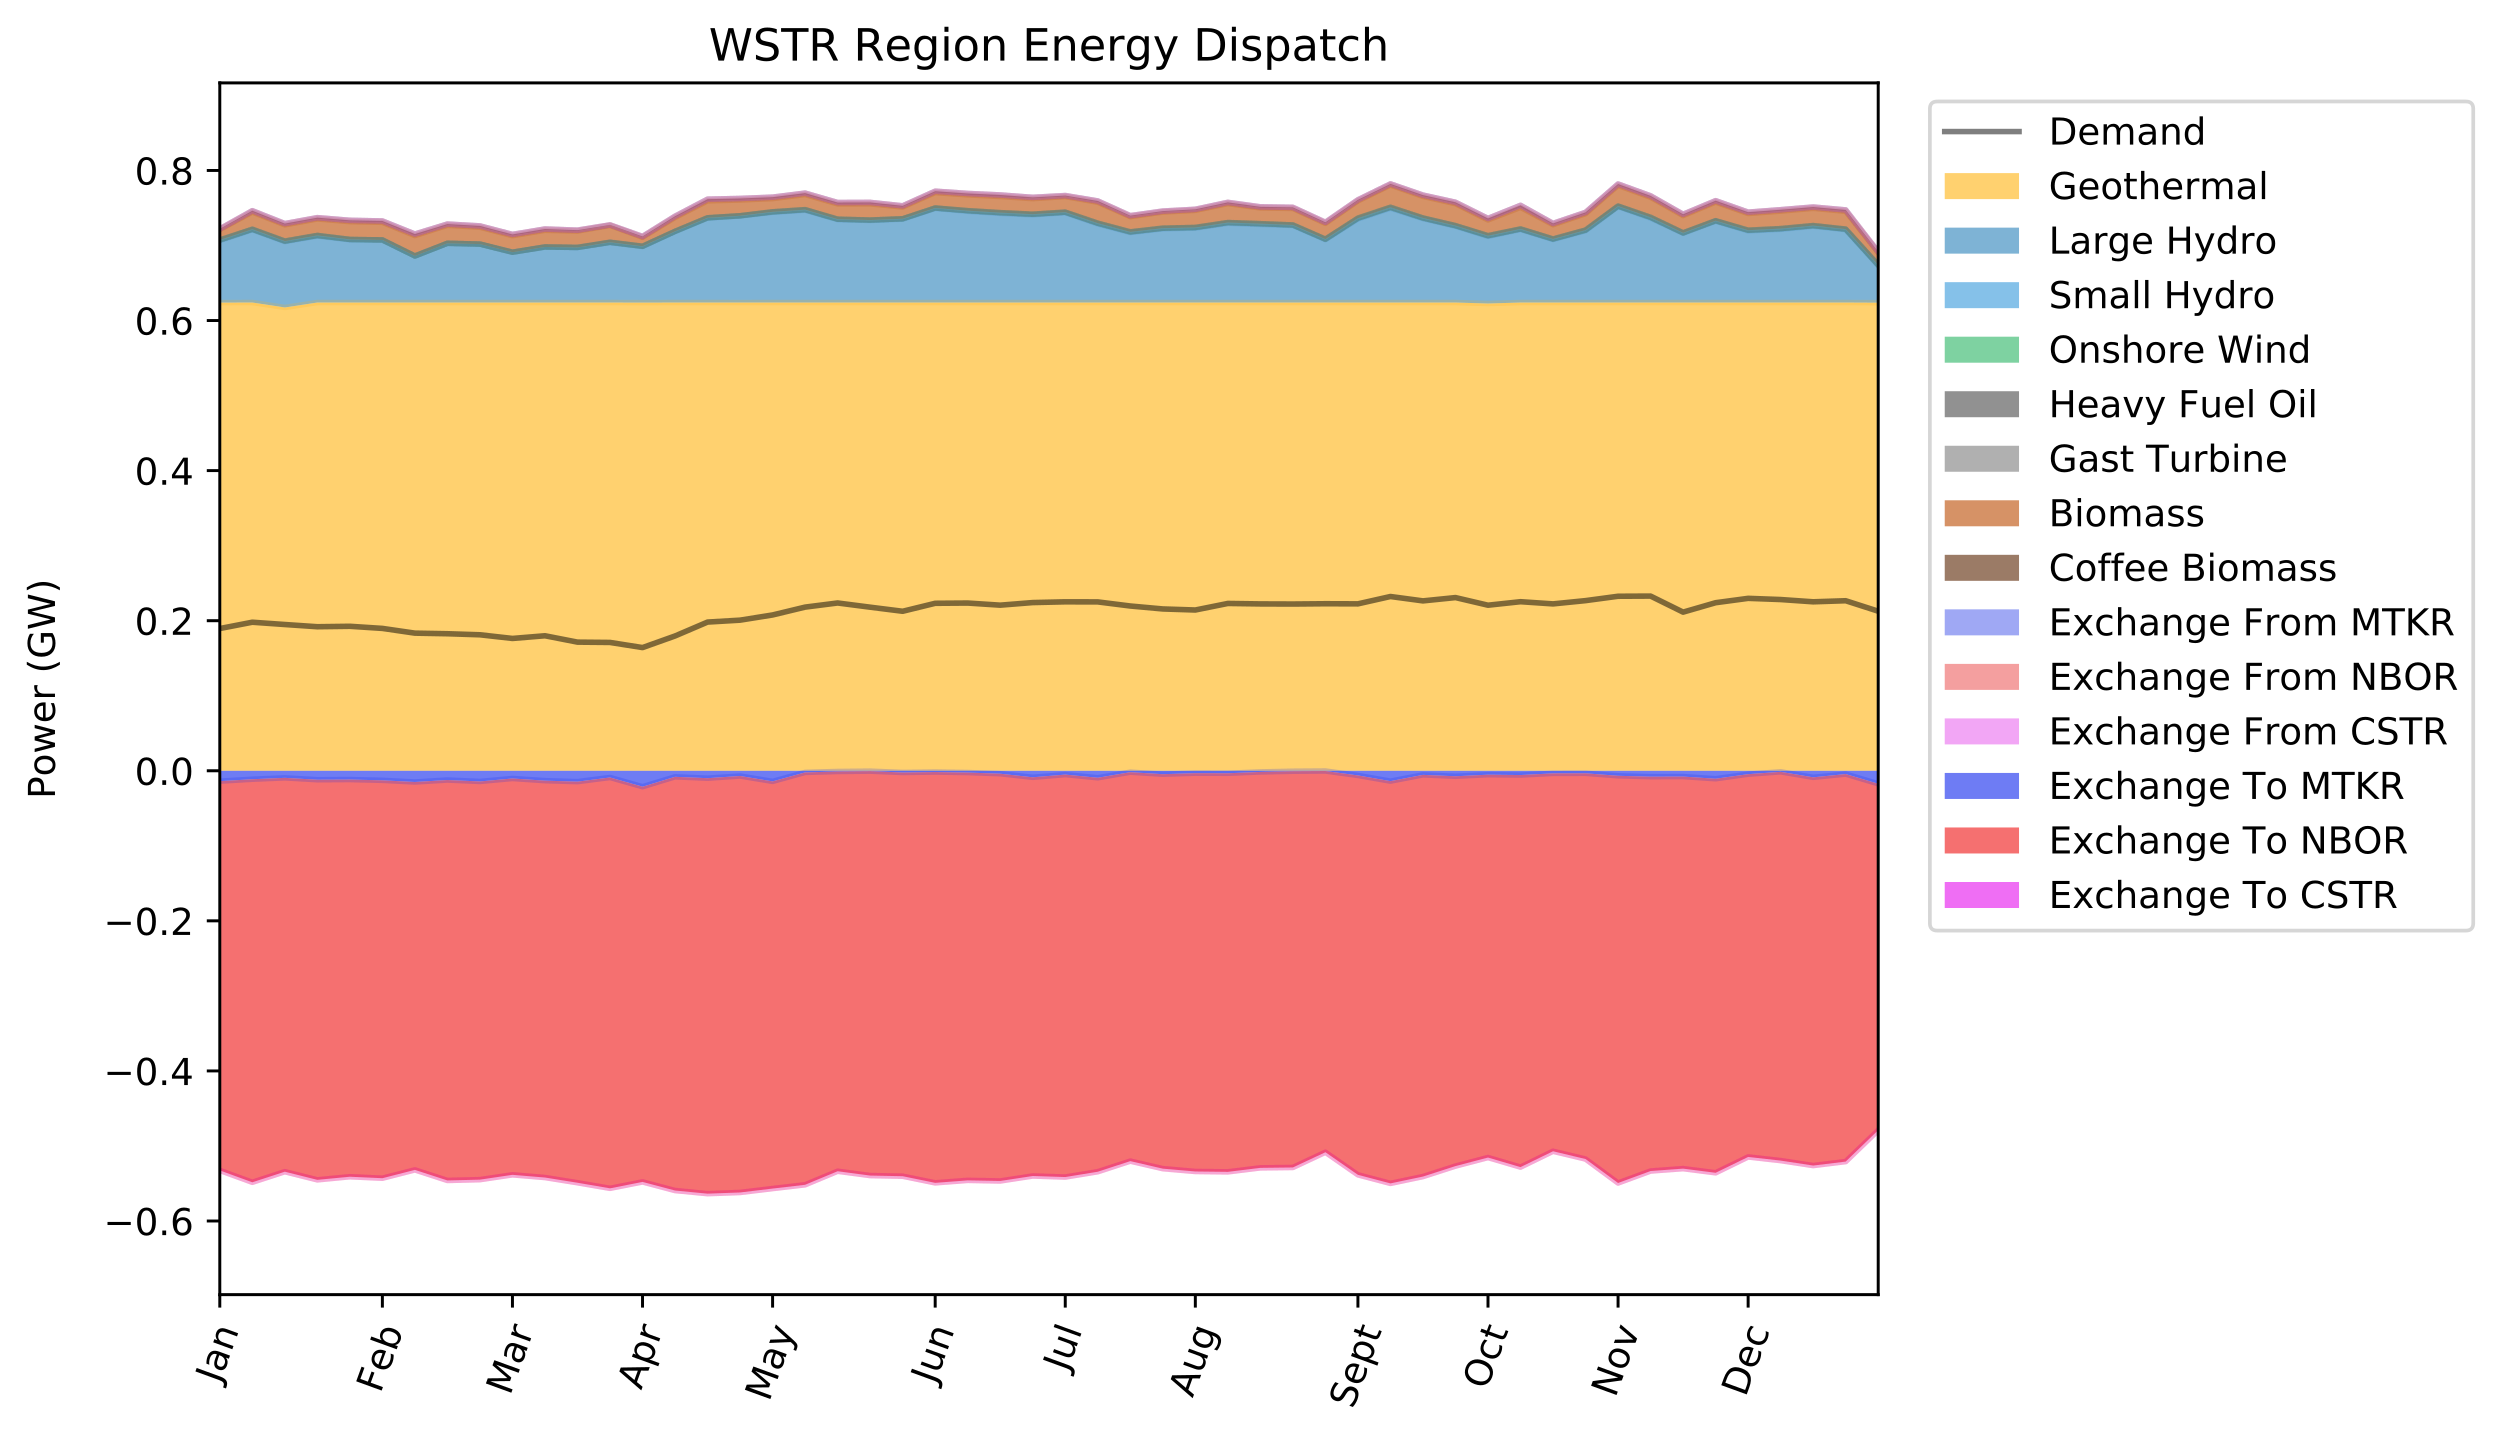 <?xml version="1.0" encoding="utf-8" standalone="no"?>
<!DOCTYPE svg PUBLIC "-//W3C//DTD SVG 1.1//EN"
  "http://www.w3.org/Graphics/SVG/1.1/DTD/svg11.dtd">
<!-- Created with matplotlib (https://matplotlib.org/) -->
<svg height="387.385pt" version="1.1" viewBox="0 0 672.929 387.385" width="672.929pt" xmlns="http://www.w3.org/2000/svg" xmlns:xlink="http://www.w3.org/1999/xlink">
 <defs>
  <style type="text/css">
*{stroke-linecap:butt;stroke-linejoin:round;}
  </style>
 </defs>
 <g id="figure_1">
  <g id="patch_1">
   <path d="M 0 387.385 
L 672.929 387.385 
L 672.929 0 
L 0 0 
z
" style="fill:#ffffff;"/>
  </g>
  <g id="axes_1">
   <g id="patch_2">
    <path d="M 59.161 348.478 
L 505.561 348.478 
L 505.561 22.318 
L 59.161 22.318 
z
" style="fill:#ffffff;"/>
   </g>
   <g id="PolyCollection_1">
    <path clip-path="url(#p97b46f34c1)" d="M 59.161 81.455 
L 59.161 207.469 
L 67.914 207.469 
L 76.667 207.469 
L 85.42 207.469 
L 94.173 207.469 
L 102.926 207.469 
L 111.679 207.469 
L 120.432 207.469 
L 129.184 207.469 
L 137.937 207.469 
L 146.69 207.469 
L 155.443 207.469 
L 164.196 207.469 
L 172.949 207.469 
L 181.702 207.469 
L 190.455 207.469 
L 199.208 207.469 
L 207.961 207.469 
L 216.714 207.469 
L 225.467 207.469 
L 234.22 207.469 
L 242.973 207.469 
L 251.726 207.469 
L 260.479 207.469 
L 269.232 207.469 
L 277.984 207.469 
L 286.737 207.469 
L 295.49 207.469 
L 304.243 207.469 
L 312.996 207.469 
L 321.749 207.469 
L 330.502 207.469 
L 339.255 207.469 
L 348.008 207.469 
L 356.761 207.469 
L 365.514 207.469 
L 374.267 207.469 
L 383.02 207.469 
L 391.773 207.469 
L 400.526 207.469 
L 409.279 207.469 
L 418.032 207.469 
L 426.784 207.469 
L 435.537 207.469 
L 444.29 207.469 
L 453.043 207.469 
L 461.796 207.469 
L 470.549 207.469 
L 479.302 207.469 
L 488.055 207.469 
L 496.808 207.469 
L 505.561 207.469 
L 505.561 81.476 
L 505.561 81.476 
L 496.808 81.431 
L 488.055 81.431 
L 479.302 81.431 
L 470.549 81.431 
L 461.796 81.431 
L 453.043 81.431 
L 444.29 81.431 
L 435.537 81.431 
L 426.784 81.431 
L 418.032 81.431 
L 409.279 81.431 
L 400.526 81.701 
L 391.773 81.431 
L 383.02 81.431 
L 374.267 81.431 
L 365.514 81.431 
L 356.761 81.431 
L 348.008 81.431 
L 339.255 81.431 
L 330.502 81.431 
L 321.749 81.431 
L 312.996 81.431 
L 304.243 81.431 
L 295.49 81.431 
L 286.737 81.431 
L 277.984 81.431 
L 269.232 81.431 
L 260.479 81.431 
L 251.726 81.431 
L 242.973 81.431 
L 234.22 81.431 
L 225.467 81.431 
L 216.714 81.431 
L 207.961 81.431 
L 199.208 81.442 
L 190.455 81.431 
L 181.702 81.431 
L 172.949 81.46 
L 164.196 81.431 
L 155.443 81.431 
L 146.69 81.431 
L 137.937 81.431 
L 129.184 81.431 
L 120.432 81.431 
L 111.679 81.431 
L 102.926 81.431 
L 94.173 81.431 
L 85.42 81.431 
L 76.667 82.762 
L 67.914 81.431 
L 59.161 81.455 
z
" style="fill:#ffb30f;fill-opacity:0.6;"/>
   </g>
   <g id="PolyCollection_2">
    <path clip-path="url(#p97b46f34c1)" d="M 59.161 81.455 
L 59.161 64.754 
L 67.914 61.845 
L 76.667 65.032 
L 85.42 63.527 
L 94.173 64.548 
L 102.926 64.586 
L 111.679 68.903 
L 120.432 65.488 
L 129.184 65.703 
L 137.937 67.886 
L 146.69 66.478 
L 155.443 66.628 
L 164.196 65.286 
L 172.949 66.368 
L 181.702 62.35 
L 190.455 58.698 
L 199.208 58.137 
L 207.961 57.149 
L 216.714 56.579 
L 225.467 59.121 
L 234.22 59.343 
L 242.973 58.996 
L 251.726 56.094 
L 260.479 56.878 
L 269.232 57.443 
L 277.984 57.823 
L 286.737 57.254 
L 295.49 60.28 
L 304.243 62.591 
L 312.996 61.587 
L 321.749 61.394 
L 330.502 60.097 
L 339.255 60.418 
L 348.008 60.682 
L 356.761 64.508 
L 365.514 58.943 
L 374.267 56.045 
L 383.02 58.843 
L 391.773 60.89 
L 400.526 63.639 
L 409.279 61.767 
L 418.032 64.476 
L 426.784 62.098 
L 435.537 55.602 
L 444.29 58.701 
L 453.043 62.798 
L 461.796 59.543 
L 470.549 62.144 
L 479.302 61.733 
L 488.055 60.898 
L 496.808 61.807 
L 505.561 71.503 
L 505.561 81.476 
L 505.561 81.476 
L 496.808 81.431 
L 488.055 81.431 
L 479.302 81.431 
L 470.549 81.431 
L 461.796 81.431 
L 453.043 81.431 
L 444.29 81.431 
L 435.537 81.431 
L 426.784 81.431 
L 418.032 81.431 
L 409.279 81.431 
L 400.526 81.701 
L 391.773 81.431 
L 383.02 81.431 
L 374.267 81.431 
L 365.514 81.431 
L 356.761 81.431 
L 348.008 81.431 
L 339.255 81.431 
L 330.502 81.431 
L 321.749 81.431 
L 312.996 81.431 
L 304.243 81.431 
L 295.49 81.431 
L 286.737 81.431 
L 277.984 81.431 
L 269.232 81.431 
L 260.479 81.431 
L 251.726 81.431 
L 242.973 81.431 
L 234.22 81.431 
L 225.467 81.431 
L 216.714 81.431 
L 207.961 81.431 
L 199.208 81.442 
L 190.455 81.431 
L 181.702 81.431 
L 172.949 81.46 
L 164.196 81.431 
L 155.443 81.431 
L 146.69 81.431 
L 137.937 81.431 
L 129.184 81.431 
L 120.432 81.431 
L 111.679 81.431 
L 102.926 81.431 
L 94.173 81.431 
L 85.42 81.431 
L 76.667 82.762 
L 67.914 81.431 
L 59.161 81.455 
z
" style="fill:#2980b9;fill-opacity:0.6;"/>
   </g>
   <g id="PolyCollection_3">
    <path clip-path="url(#p97b46f34c1)" d="M 59.161 64.754 
L 59.161 64.6 
L 67.914 61.702 
L 76.667 64.891 
L 85.42 63.374 
L 94.173 64.443 
L 102.926 64.586 
L 111.679 68.903 
L 120.432 65.488 
L 129.184 65.703 
L 137.937 67.886 
L 146.69 66.478 
L 155.443 66.601 
L 164.196 65.209 
L 172.949 66.288 
L 181.702 62.267 
L 190.455 58.621 
L 199.208 58.074 
L 207.961 57.015 
L 216.714 56.429 
L 225.467 58.996 
L 234.22 59.229 
L 242.973 58.883 
L 251.726 55.986 
L 260.479 56.703 
L 269.232 57.237 
L 277.984 57.656 
L 286.737 57.103 
L 295.49 60.071 
L 304.243 62.411 
L 312.996 61.417 
L 321.749 61.224 
L 330.502 59.904 
L 339.255 60.204 
L 348.008 60.554 
L 356.761 64.374 
L 365.514 58.723 
L 374.267 55.796 
L 383.02 58.669 
L 391.773 60.731 
L 400.526 63.436 
L 409.279 61.624 
L 418.032 64.324 
L 426.784 61.927 
L 435.537 55.469 
L 444.29 58.486 
L 453.043 62.678 
L 461.796 59.408 
L 470.549 61.961 
L 479.302 61.535 
L 488.055 60.72 
L 496.808 61.672 
L 505.561 71.333 
L 505.561 71.503 
L 505.561 71.503 
L 496.808 61.807 
L 488.055 60.898 
L 479.302 61.733 
L 470.549 62.144 
L 461.796 59.543 
L 453.043 62.798 
L 444.29 58.701 
L 435.537 55.602 
L 426.784 62.098 
L 418.032 64.476 
L 409.279 61.767 
L 400.526 63.639 
L 391.773 60.89 
L 383.02 58.843 
L 374.267 56.045 
L 365.514 58.943 
L 356.761 64.508 
L 348.008 60.682 
L 339.255 60.418 
L 330.502 60.097 
L 321.749 61.394 
L 312.996 61.587 
L 304.243 62.591 
L 295.49 60.28 
L 286.737 57.254 
L 277.984 57.823 
L 269.232 57.443 
L 260.479 56.878 
L 251.726 56.094 
L 242.973 58.996 
L 234.22 59.343 
L 225.467 59.121 
L 216.714 56.579 
L 207.961 57.149 
L 199.208 58.137 
L 190.455 58.698 
L 181.702 62.35 
L 172.949 66.368 
L 164.196 65.286 
L 155.443 66.628 
L 146.69 66.478 
L 137.937 67.886 
L 129.184 65.703 
L 120.432 65.488 
L 111.679 68.903 
L 102.926 64.586 
L 94.173 64.548 
L 85.42 63.527 
L 76.667 65.032 
L 67.914 61.845 
L 59.161 64.754 
z
" style="fill:#3498db;fill-opacity:0.6;"/>
   </g>
   <g id="PolyCollection_4">
    <path clip-path="url(#p97b46f34c1)" d="M 59.161 64.6 
L 59.161 64.6 
L 67.914 61.702 
L 76.667 64.891 
L 85.42 63.374 
L 94.173 64.443 
L 102.926 64.586 
L 111.679 68.903 
L 120.432 65.488 
L 129.184 65.703 
L 137.937 67.886 
L 146.69 66.478 
L 155.443 66.601 
L 164.196 65.209 
L 172.949 66.288 
L 181.702 62.267 
L 190.455 58.621 
L 199.208 58.074 
L 207.961 57.015 
L 216.714 56.429 
L 225.467 58.996 
L 234.22 59.229 
L 242.973 58.883 
L 251.726 55.986 
L 260.479 56.703 
L 269.232 57.237 
L 277.984 57.656 
L 286.737 57.103 
L 295.49 60.071 
L 304.243 62.411 
L 312.996 61.417 
L 321.749 61.224 
L 330.502 59.904 
L 339.255 60.204 
L 348.008 60.554 
L 356.761 64.374 
L 365.514 58.723 
L 374.267 55.796 
L 383.02 58.669 
L 391.773 60.731 
L 400.526 63.436 
L 409.279 61.624 
L 418.032 64.324 
L 426.784 61.927 
L 435.537 55.469 
L 444.29 58.486 
L 453.043 62.678 
L 461.796 59.408 
L 470.549 61.961 
L 479.302 61.535 
L 488.055 60.72 
L 496.808 61.672 
L 505.561 71.333 
L 505.561 71.333 
L 505.561 71.333 
L 496.808 61.672 
L 488.055 60.72 
L 479.302 61.535 
L 470.549 61.961 
L 461.796 59.408 
L 453.043 62.678 
L 444.29 58.486 
L 435.537 55.469 
L 426.784 61.927 
L 418.032 64.324 
L 409.279 61.624 
L 400.526 63.436 
L 391.773 60.731 
L 383.02 58.669 
L 374.267 55.796 
L 365.514 58.723 
L 356.761 64.374 
L 348.008 60.554 
L 339.255 60.204 
L 330.502 59.904 
L 321.749 61.224 
L 312.996 61.417 
L 304.243 62.411 
L 295.49 60.071 
L 286.737 57.103 
L 277.984 57.656 
L 269.232 57.237 
L 260.479 56.703 
L 251.726 55.986 
L 242.973 58.883 
L 234.22 59.229 
L 225.467 58.996 
L 216.714 56.429 
L 207.961 57.015 
L 199.208 58.074 
L 190.455 58.621 
L 181.702 62.267 
L 172.949 66.288 
L 164.196 65.209 
L 155.443 66.601 
L 146.69 66.478 
L 137.937 67.886 
L 129.184 65.703 
L 120.432 65.488 
L 111.679 68.903 
L 102.926 64.586 
L 94.173 64.443 
L 85.42 63.374 
L 76.667 64.891 
L 67.914 61.702 
L 59.161 64.6 
z
" style="fill:#28b463;fill-opacity:0.6;"/>
   </g>
   <g id="PolyCollection_5">
    <path clip-path="url(#p97b46f34c1)" d="M 59.161 64.6 
L 59.161 64.6 
L 67.914 61.702 
L 76.667 64.891 
L 85.42 63.374 
L 94.173 64.443 
L 102.926 64.586 
L 111.679 68.903 
L 120.432 65.488 
L 129.184 65.703 
L 137.937 67.886 
L 146.69 66.478 
L 155.443 66.601 
L 164.196 65.209 
L 172.949 66.288 
L 181.702 62.267 
L 190.455 58.621 
L 199.208 58.074 
L 207.961 57.015 
L 216.714 56.429 
L 225.467 58.996 
L 234.22 59.229 
L 242.973 58.883 
L 251.726 55.986 
L 260.479 56.703 
L 269.232 57.237 
L 277.984 57.656 
L 286.737 57.103 
L 295.49 60.071 
L 304.243 62.411 
L 312.996 61.417 
L 321.749 61.224 
L 330.502 59.904 
L 339.255 60.204 
L 348.008 60.554 
L 356.761 64.374 
L 365.514 58.723 
L 374.267 55.796 
L 383.02 58.669 
L 391.773 60.731 
L 400.526 63.436 
L 409.279 61.624 
L 418.032 64.324 
L 426.784 61.927 
L 435.537 55.469 
L 444.29 58.486 
L 453.043 62.678 
L 461.796 59.408 
L 470.549 61.961 
L 479.302 61.535 
L 488.055 60.72 
L 496.808 61.672 
L 505.561 71.333 
L 505.561 71.333 
L 505.561 71.333 
L 496.808 61.672 
L 488.055 60.72 
L 479.302 61.535 
L 470.549 61.961 
L 461.796 59.408 
L 453.043 62.678 
L 444.29 58.486 
L 435.537 55.469 
L 426.784 61.927 
L 418.032 64.324 
L 409.279 61.624 
L 400.526 63.436 
L 391.773 60.731 
L 383.02 58.669 
L 374.267 55.796 
L 365.514 58.723 
L 356.761 64.374 
L 348.008 60.554 
L 339.255 60.204 
L 330.502 59.904 
L 321.749 61.224 
L 312.996 61.417 
L 304.243 62.411 
L 295.49 60.071 
L 286.737 57.103 
L 277.984 57.656 
L 269.232 57.237 
L 260.479 56.703 
L 251.726 55.986 
L 242.973 58.883 
L 234.22 59.229 
L 225.467 58.996 
L 216.714 56.429 
L 207.961 57.015 
L 199.208 58.074 
L 190.455 58.621 
L 181.702 62.267 
L 172.949 66.288 
L 164.196 65.209 
L 155.443 66.601 
L 146.69 66.478 
L 137.937 67.886 
L 129.184 65.703 
L 120.432 65.488 
L 111.679 68.903 
L 102.926 64.586 
L 94.173 64.443 
L 85.42 63.374 
L 76.667 64.891 
L 67.914 61.702 
L 59.161 64.6 
z
" style="fill:#494949;fill-opacity:0.6;"/>
   </g>
   <g id="PolyCollection_6">
    <path clip-path="url(#p97b46f34c1)" d="M 59.161 64.6 
L 59.161 64.6 
L 67.914 61.702 
L 76.667 64.891 
L 85.42 63.374 
L 94.173 64.443 
L 102.926 64.586 
L 111.679 68.903 
L 120.432 65.488 
L 129.184 65.703 
L 137.937 67.886 
L 146.69 66.478 
L 155.443 66.601 
L 164.196 65.209 
L 172.949 66.288 
L 181.702 62.267 
L 190.455 58.621 
L 199.208 58.074 
L 207.961 57.015 
L 216.714 56.429 
L 225.467 58.996 
L 234.22 59.229 
L 242.973 58.883 
L 251.726 55.986 
L 260.479 56.703 
L 269.232 57.237 
L 277.984 57.656 
L 286.737 57.103 
L 295.49 60.071 
L 304.243 62.411 
L 312.996 61.417 
L 321.749 61.224 
L 330.502 59.904 
L 339.255 60.204 
L 348.008 60.554 
L 356.761 64.374 
L 365.514 58.723 
L 374.267 55.796 
L 383.02 58.669 
L 391.773 60.731 
L 400.526 63.436 
L 409.279 61.624 
L 418.032 64.324 
L 426.784 61.927 
L 435.537 55.469 
L 444.29 58.486 
L 453.043 62.678 
L 461.796 59.408 
L 470.549 61.961 
L 479.302 61.535 
L 488.055 60.72 
L 496.808 61.672 
L 505.561 71.333 
L 505.561 71.333 
L 505.561 71.333 
L 496.808 61.672 
L 488.055 60.72 
L 479.302 61.535 
L 470.549 61.961 
L 461.796 59.408 
L 453.043 62.678 
L 444.29 58.486 
L 435.537 55.469 
L 426.784 61.927 
L 418.032 64.324 
L 409.279 61.624 
L 400.526 63.436 
L 391.773 60.731 
L 383.02 58.669 
L 374.267 55.796 
L 365.514 58.723 
L 356.761 64.374 
L 348.008 60.554 
L 339.255 60.204 
L 330.502 59.904 
L 321.749 61.224 
L 312.996 61.417 
L 304.243 62.411 
L 295.49 60.071 
L 286.737 57.103 
L 277.984 57.656 
L 269.232 57.237 
L 260.479 56.703 
L 251.726 55.986 
L 242.973 58.883 
L 234.22 59.229 
L 225.467 58.996 
L 216.714 56.429 
L 207.961 57.015 
L 199.208 58.074 
L 190.455 58.621 
L 181.702 62.267 
L 172.949 66.288 
L 164.196 65.209 
L 155.443 66.601 
L 146.69 66.478 
L 137.937 67.886 
L 129.184 65.703 
L 120.432 65.488 
L 111.679 68.903 
L 102.926 64.586 
L 94.173 64.443 
L 85.42 63.374 
L 76.667 64.891 
L 67.914 61.702 
L 59.161 64.6 
z
" style="fill:#7c7c7c;fill-opacity:0.6;"/>
   </g>
   <g id="PolyCollection_7">
    <path clip-path="url(#p97b46f34c1)" d="M 59.161 64.6 
L 59.161 61.804 
L 67.914 57.074 
L 76.667 60.522 
L 85.42 58.929 
L 94.173 59.657 
L 102.926 59.841 
L 111.679 63.409 
L 120.432 60.654 
L 129.184 61.151 
L 137.937 63.437 
L 146.69 61.988 
L 155.443 62.2 
L 164.196 60.673 
L 172.949 63.876 
L 181.702 58.545 
L 190.455 54.068 
L 199.208 53.831 
L 207.961 53.455 
L 216.714 52.365 
L 225.467 54.887 
L 234.22 54.861 
L 242.973 55.717 
L 251.726 51.836 
L 260.479 52.452 
L 269.232 52.887 
L 277.984 53.469 
L 286.737 52.908 
L 295.49 54.434 
L 304.243 58.315 
L 312.996 57.079 
L 321.749 56.623 
L 330.502 54.801 
L 339.255 55.971 
L 348.008 56.108 
L 356.761 60.125 
L 365.514 54.092 
L 374.267 49.816 
L 383.02 52.865 
L 391.773 54.825 
L 400.526 59.211 
L 409.279 55.818 
L 418.032 60.486 
L 426.784 57.521 
L 435.537 49.916 
L 444.29 53.1 
L 453.043 58.037 
L 461.796 54.393 
L 470.549 57.467 
L 479.302 56.826 
L 488.055 56.072 
L 496.808 56.879 
L 505.561 68.023 
L 505.561 71.333 
L 505.561 71.333 
L 496.808 61.672 
L 488.055 60.72 
L 479.302 61.535 
L 470.549 61.961 
L 461.796 59.408 
L 453.043 62.678 
L 444.29 58.486 
L 435.537 55.469 
L 426.784 61.927 
L 418.032 64.324 
L 409.279 61.624 
L 400.526 63.436 
L 391.773 60.731 
L 383.02 58.669 
L 374.267 55.796 
L 365.514 58.723 
L 356.761 64.374 
L 348.008 60.554 
L 339.255 60.204 
L 330.502 59.904 
L 321.749 61.224 
L 312.996 61.417 
L 304.243 62.411 
L 295.49 60.071 
L 286.737 57.103 
L 277.984 57.656 
L 269.232 57.237 
L 260.479 56.703 
L 251.726 55.986 
L 242.973 58.883 
L 234.22 59.229 
L 225.467 58.996 
L 216.714 56.429 
L 207.961 57.015 
L 199.208 58.074 
L 190.455 58.621 
L 181.702 62.267 
L 172.949 66.288 
L 164.196 65.209 
L 155.443 66.601 
L 146.69 66.478 
L 137.937 67.886 
L 129.184 65.703 
L 120.432 65.488 
L 111.679 68.903 
L 102.926 64.586 
L 94.173 64.443 
L 85.42 63.374 
L 76.667 64.891 
L 67.914 61.702 
L 59.161 64.6 
z
" style="fill:#ba4a00;fill-opacity:0.6;"/>
   </g>
   <g id="PolyCollection_8">
    <path clip-path="url(#p97b46f34c1)" d="M 59.161 61.804 
L 59.161 61.613 
L 67.914 56.717 
L 76.667 60.183 
L 85.42 58.586 
L 94.173 59.306 
L 102.926 59.476 
L 111.679 62.995 
L 120.432 60.309 
L 129.184 60.809 
L 137.937 63.094 
L 146.69 61.641 
L 155.443 61.953 
L 164.196 60.533 
L 172.949 63.642 
L 181.702 58.199 
L 190.455 53.615 
L 199.208 53.42 
L 207.961 53.072 
L 216.714 51.979 
L 225.467 54.512 
L 234.22 54.479 
L 242.973 55.403 
L 251.726 51.469 
L 260.479 52.073 
L 269.232 52.478 
L 277.984 53.121 
L 286.737 52.636 
L 295.49 54.092 
L 304.243 58.047 
L 312.996 56.816 
L 321.749 56.338 
L 330.502 54.47 
L 339.255 55.672 
L 348.008 55.812 
L 356.761 59.833 
L 365.514 53.783 
L 374.267 49.498 
L 383.02 52.513 
L 391.773 54.445 
L 400.526 58.795 
L 409.279 55.278 
L 418.032 60.136 
L 426.784 57.163 
L 435.537 49.536 
L 444.29 52.711 
L 453.043 57.676 
L 461.796 54.02 
L 470.549 57.11 
L 479.302 56.45 
L 488.055 55.725 
L 496.808 56.508 
L 505.561 67.775 
L 505.561 68.023 
L 505.561 68.023 
L 496.808 56.879 
L 488.055 56.072 
L 479.302 56.826 
L 470.549 57.467 
L 461.796 54.393 
L 453.043 58.037 
L 444.29 53.1 
L 435.537 49.916 
L 426.784 57.521 
L 418.032 60.486 
L 409.279 55.818 
L 400.526 59.211 
L 391.773 54.825 
L 383.02 52.865 
L 374.267 49.816 
L 365.514 54.092 
L 356.761 60.125 
L 348.008 56.108 
L 339.255 55.971 
L 330.502 54.801 
L 321.749 56.623 
L 312.996 57.079 
L 304.243 58.315 
L 295.49 54.434 
L 286.737 52.908 
L 277.984 53.469 
L 269.232 52.887 
L 260.479 52.452 
L 251.726 51.836 
L 242.973 55.717 
L 234.22 54.861 
L 225.467 54.887 
L 216.714 52.365 
L 207.961 53.455 
L 199.208 53.831 
L 190.455 54.068 
L 181.702 58.545 
L 172.949 63.876 
L 164.196 60.673 
L 155.443 62.2 
L 146.69 61.988 
L 137.937 63.437 
L 129.184 61.151 
L 120.432 60.654 
L 111.679 63.409 
L 102.926 59.841 
L 94.173 59.657 
L 85.42 58.929 
L 76.667 60.522 
L 67.914 57.074 
L 59.161 61.804 
z
" style="fill:#592400;fill-opacity:0.6;"/>
   </g>
   <g id="PolyCollection_9">
    <path clip-path="url(#p97b46f34c1)" d="M 59.161 61.613 
L 59.161 61.613 
L 67.914 56.717 
L 76.667 60.183 
L 85.42 58.586 
L 94.173 59.306 
L 102.926 59.476 
L 111.679 62.995 
L 120.432 60.309 
L 129.184 60.809 
L 137.937 63.094 
L 146.69 61.641 
L 155.443 61.953 
L 164.196 60.533 
L 172.949 63.642 
L 181.702 58.199 
L 190.455 53.615 
L 199.208 53.42 
L 207.961 53.072 
L 216.714 51.979 
L 225.467 54.512 
L 234.22 54.479 
L 242.973 55.403 
L 251.726 51.469 
L 260.479 52.073 
L 269.232 52.478 
L 277.984 53.121 
L 286.737 52.636 
L 295.49 54.092 
L 304.243 58.047 
L 312.996 56.816 
L 321.749 56.338 
L 330.502 54.47 
L 339.255 55.672 
L 348.008 55.812 
L 356.761 59.833 
L 365.514 53.783 
L 374.267 49.498 
L 383.02 52.513 
L 391.773 54.445 
L 400.526 58.795 
L 409.279 55.278 
L 418.032 60.136 
L 426.784 57.163 
L 435.537 49.536 
L 444.29 52.711 
L 453.043 57.676 
L 461.796 54.02 
L 470.549 57.11 
L 479.302 56.45 
L 488.055 55.725 
L 496.808 56.508 
L 505.561 67.775 
L 505.561 67.775 
L 505.561 67.775 
L 496.808 56.508 
L 488.055 55.725 
L 479.302 56.45 
L 470.549 57.11 
L 461.796 54.02 
L 453.043 57.676 
L 444.29 52.711 
L 435.537 49.536 
L 426.784 57.163 
L 418.032 60.136 
L 409.279 55.278 
L 400.526 58.795 
L 391.773 54.445 
L 383.02 52.513 
L 374.267 49.498 
L 365.514 53.783 
L 356.761 59.833 
L 348.008 55.812 
L 339.255 55.672 
L 330.502 54.47 
L 321.749 56.338 
L 312.996 56.816 
L 304.243 58.047 
L 295.49 54.092 
L 286.737 52.636 
L 277.984 53.121 
L 269.232 52.478 
L 260.479 52.073 
L 251.726 51.469 
L 242.973 55.403 
L 234.22 54.479 
L 225.467 54.512 
L 216.714 51.979 
L 207.961 53.072 
L 199.208 53.42 
L 190.455 53.615 
L 181.702 58.199 
L 172.949 63.642 
L 164.196 60.533 
L 155.443 61.953 
L 146.69 61.641 
L 137.937 63.094 
L 129.184 60.809 
L 120.432 60.309 
L 111.679 62.995 
L 102.926 59.476 
L 94.173 59.306 
L 85.42 58.586 
L 76.667 60.183 
L 67.914 56.717 
L 59.161 61.613 
z
" style="fill:#606fed;fill-opacity:0.6;"/>
   </g>
   <g id="PolyCollection_10">
    <path clip-path="url(#p97b46f34c1)" d="M 59.161 61.613 
L 59.161 61.613 
L 67.914 56.717 
L 76.667 60.183 
L 85.42 58.586 
L 94.173 59.306 
L 102.926 59.476 
L 111.679 62.995 
L 120.432 60.309 
L 129.184 60.809 
L 137.937 63.094 
L 146.69 61.641 
L 155.443 61.953 
L 164.196 60.533 
L 172.949 63.642 
L 181.702 58.199 
L 190.455 53.615 
L 199.208 53.42 
L 207.961 53.072 
L 216.714 51.979 
L 225.467 54.512 
L 234.22 54.479 
L 242.973 55.403 
L 251.726 51.469 
L 260.479 52.073 
L 269.232 52.478 
L 277.984 53.121 
L 286.737 52.636 
L 295.49 54.092 
L 304.243 58.047 
L 312.996 56.816 
L 321.749 56.338 
L 330.502 54.47 
L 339.255 55.672 
L 348.008 55.812 
L 356.761 59.833 
L 365.514 53.783 
L 374.267 49.498 
L 383.02 52.513 
L 391.773 54.445 
L 400.526 58.795 
L 409.279 55.278 
L 418.032 60.136 
L 426.784 57.163 
L 435.537 49.536 
L 444.29 52.711 
L 453.043 57.676 
L 461.796 54.02 
L 470.549 57.11 
L 479.302 56.45 
L 488.055 55.725 
L 496.808 56.508 
L 505.561 67.775 
L 505.561 67.775 
L 505.561 67.775 
L 496.808 56.508 
L 488.055 55.725 
L 479.302 56.45 
L 470.549 57.11 
L 461.796 54.02 
L 453.043 57.676 
L 444.29 52.711 
L 435.537 49.536 
L 426.784 57.163 
L 418.032 60.136 
L 409.279 55.278 
L 400.526 58.795 
L 391.773 54.445 
L 383.02 52.513 
L 374.267 49.498 
L 365.514 53.783 
L 356.761 59.833 
L 348.008 55.812 
L 339.255 55.672 
L 330.502 54.47 
L 321.749 56.338 
L 312.996 56.816 
L 304.243 58.047 
L 295.49 54.092 
L 286.737 52.636 
L 277.984 53.121 
L 269.232 52.478 
L 260.479 52.073 
L 251.726 51.469 
L 242.973 55.403 
L 234.22 54.479 
L 225.467 54.512 
L 216.714 51.979 
L 207.961 53.072 
L 199.208 53.42 
L 190.455 53.615 
L 181.702 58.199 
L 172.949 63.642 
L 164.196 60.533 
L 155.443 61.953 
L 146.69 61.641 
L 137.937 63.094 
L 129.184 60.809 
L 120.432 60.309 
L 111.679 62.995 
L 102.926 59.476 
L 94.173 59.306 
L 85.42 58.586 
L 76.667 60.183 
L 67.914 56.717 
L 59.161 61.613 
z
" style="fill:#ed6060;fill-opacity:0.6;"/>
   </g>
   <g id="PolyCollection_11">
    <path clip-path="url(#p97b46f34c1)" d="M 59.161 61.613 
L 59.161 61.613 
L 67.914 56.717 
L 76.667 60.183 
L 85.42 58.586 
L 94.173 59.306 
L 102.926 59.476 
L 111.679 62.995 
L 120.432 60.309 
L 129.184 60.809 
L 137.937 63.094 
L 146.69 61.641 
L 155.443 61.953 
L 164.196 60.533 
L 172.949 63.642 
L 181.702 58.199 
L 190.455 53.615 
L 199.208 53.42 
L 207.961 53.072 
L 216.714 51.979 
L 225.467 54.512 
L 234.22 54.479 
L 242.973 55.403 
L 251.726 51.469 
L 260.479 52.073 
L 269.232 52.478 
L 277.984 53.121 
L 286.737 52.636 
L 295.49 54.092 
L 304.243 58.047 
L 312.996 56.816 
L 321.749 56.338 
L 330.502 54.47 
L 339.255 55.672 
L 348.008 55.812 
L 356.761 59.833 
L 365.514 53.783 
L 374.267 49.498 
L 383.02 52.513 
L 391.773 54.445 
L 400.526 58.795 
L 409.279 55.278 
L 418.032 60.136 
L 426.784 57.163 
L 435.537 49.536 
L 444.29 52.711 
L 453.043 57.676 
L 461.796 54.02 
L 470.549 57.11 
L 479.302 56.45 
L 488.055 55.725 
L 496.808 56.508 
L 505.561 67.775 
L 505.561 67.775 
L 505.561 67.775 
L 496.808 56.508 
L 488.055 55.725 
L 479.302 56.45 
L 470.549 57.11 
L 461.796 54.02 
L 453.043 57.676 
L 444.29 52.711 
L 435.537 49.536 
L 426.784 57.163 
L 418.032 60.136 
L 409.279 55.278 
L 400.526 58.795 
L 391.773 54.445 
L 383.02 52.513 
L 374.267 49.498 
L 365.514 53.783 
L 356.761 59.833 
L 348.008 55.812 
L 339.255 55.672 
L 330.502 54.47 
L 321.749 56.338 
L 312.996 56.816 
L 304.243 58.047 
L 295.49 54.092 
L 286.737 52.636 
L 277.984 53.121 
L 269.232 52.478 
L 260.479 52.073 
L 251.726 51.469 
L 242.973 55.403 
L 234.22 54.479 
L 225.467 54.512 
L 216.714 51.979 
L 207.961 53.072 
L 199.208 53.42 
L 190.455 53.615 
L 181.702 58.199 
L 172.949 63.642 
L 164.196 60.533 
L 155.443 61.953 
L 146.69 61.641 
L 137.937 63.094 
L 129.184 60.809 
L 120.432 60.309 
L 111.679 62.995 
L 102.926 59.476 
L 94.173 59.306 
L 85.42 58.586 
L 76.667 60.183 
L 67.914 56.717 
L 59.161 61.613 
z
" style="fill:#ea6bee;fill-opacity:0.6;"/>
   </g>
   <g id="PolyCollection_12">
    <path clip-path="url(#p97b46f34c1)" d="M 59.161 210.266 
L 59.161 207.469 
L 67.914 207.469 
L 76.667 207.469 
L 85.42 207.469 
L 94.173 207.469 
L 102.926 207.469 
L 111.679 207.469 
L 120.432 207.469 
L 129.184 207.469 
L 137.937 207.469 
L 146.69 207.469 
L 155.443 207.469 
L 164.196 207.469 
L 172.949 207.469 
L 181.702 207.469 
L 190.455 207.469 
L 199.208 207.469 
L 207.961 207.469 
L 216.714 207.469 
L 225.467 207.469 
L 234.22 207.469 
L 242.973 207.469 
L 251.726 207.469 
L 260.479 207.469 
L 269.232 207.469 
L 277.984 207.469 
L 286.737 207.469 
L 295.49 207.469 
L 304.243 207.469 
L 312.996 207.469 
L 321.749 207.469 
L 330.502 207.469 
L 339.255 207.469 
L 348.008 207.469 
L 356.761 207.469 
L 365.514 207.469 
L 374.267 207.469 
L 383.02 207.469 
L 391.773 207.469 
L 400.526 207.469 
L 409.279 207.469 
L 418.032 207.469 
L 426.784 207.469 
L 435.537 207.469 
L 444.29 207.469 
L 453.043 207.469 
L 461.796 207.469 
L 470.549 207.469 
L 479.302 207.469 
L 488.055 207.469 
L 496.808 207.469 
L 505.561 207.469 
L 505.561 210.968 
L 505.561 210.968 
L 496.808 208.36 
L 488.055 209.236 
L 479.302 207.753 
L 470.549 208.384 
L 461.796 209.614 
L 453.043 209.031 
L 444.29 209.061 
L 435.537 208.823 
L 426.784 208.15 
L 418.032 208.171 
L 409.279 208.62 
L 400.526 208.525 
L 391.773 208.948 
L 383.02 208.573 
L 374.267 210.258 
L 365.514 208.727 
L 356.761 207.53 
L 348.008 207.592 
L 339.255 207.781 
L 330.502 208.141 
L 321.749 208.117 
L 312.996 208.389 
L 304.243 207.848 
L 295.49 209.352 
L 286.737 208.5 
L 277.984 209.226 
L 269.232 208.262 
L 260.479 207.948 
L 251.726 207.814 
L 242.973 207.93 
L 234.22 207.57 
L 225.467 207.661 
L 216.714 207.91 
L 207.961 210.327 
L 199.208 208.877 
L 190.455 209.465 
L 181.702 209.097 
L 172.949 211.758 
L 164.196 209.274 
L 155.443 210.395 
L 146.69 210.13 
L 137.937 209.545 
L 129.184 210.343 
L 120.432 209.959 
L 111.679 210.488 
L 102.926 210.042 
L 94.173 209.834 
L 85.42 209.879 
L 76.667 209.375 
L 67.914 209.746 
L 59.161 210.266 
z
" style="fill:#0e25ec;fill-opacity:0.6;"/>
   </g>
   <g id="PolyCollection_13">
    <path clip-path="url(#p97b46f34c1)" d="M 59.161 210.266 
L 59.161 315.04 
L 67.914 318.238 
L 76.667 315.387 
L 85.42 317.581 
L 94.173 316.741 
L 102.926 317.142 
L 111.679 314.899 
L 120.432 317.744 
L 129.184 317.527 
L 137.937 316.227 
L 146.69 316.958 
L 155.443 318.36 
L 164.196 319.864 
L 172.949 318.137 
L 181.702 320.458 
L 190.455 321.298 
L 199.208 320.977 
L 207.961 319.926 
L 216.714 318.908 
L 225.467 315.262 
L 234.22 316.428 
L 242.973 316.602 
L 251.726 318.39 
L 260.479 317.719 
L 269.232 317.884 
L 277.984 316.544 
L 286.737 316.826 
L 295.49 315.395 
L 304.243 312.54 
L 312.996 314.568 
L 321.749 315.327 
L 330.502 315.43 
L 339.255 314.356 
L 348.008 314.248 
L 356.761 310.144 
L 365.514 316.226 
L 374.267 318.535 
L 383.02 316.698 
L 391.773 313.876 
L 400.526 311.579 
L 409.279 314.152 
L 418.032 309.885 
L 426.784 311.977 
L 435.537 318.429 
L 444.29 315.206 
L 453.043 314.563 
L 461.796 315.683 
L 470.549 311.416 
L 479.302 312.399 
L 488.055 313.733 
L 496.808 312.664 
L 505.561 304.211 
L 505.561 210.968 
L 505.561 210.968 
L 496.808 208.36 
L 488.055 209.236 
L 479.302 207.753 
L 470.549 208.384 
L 461.796 209.614 
L 453.043 209.031 
L 444.29 209.061 
L 435.537 208.823 
L 426.784 208.15 
L 418.032 208.171 
L 409.279 208.62 
L 400.526 208.525 
L 391.773 208.948 
L 383.02 208.573 
L 374.267 210.258 
L 365.514 208.727 
L 356.761 207.53 
L 348.008 207.592 
L 339.255 207.781 
L 330.502 208.141 
L 321.749 208.117 
L 312.996 208.389 
L 304.243 207.848 
L 295.49 209.352 
L 286.737 208.5 
L 277.984 209.226 
L 269.232 208.262 
L 260.479 207.948 
L 251.726 207.814 
L 242.973 207.93 
L 234.22 207.57 
L 225.467 207.661 
L 216.714 207.91 
L 207.961 210.327 
L 199.208 208.877 
L 190.455 209.465 
L 181.702 209.097 
L 172.949 211.758 
L 164.196 209.274 
L 155.443 210.395 
L 146.69 210.13 
L 137.937 209.545 
L 129.184 210.343 
L 120.432 209.959 
L 111.679 210.488 
L 102.926 210.042 
L 94.173 209.834 
L 85.42 209.879 
L 76.667 209.375 
L 67.914 209.746 
L 59.161 210.266 
z
" style="fill:#ee1111;fill-opacity:0.6;"/>
   </g>
   <g id="PolyCollection_14">
    <path clip-path="url(#p97b46f34c1)" d="M 59.161 315.04 
L 59.161 315.04 
L 67.914 318.238 
L 76.667 315.387 
L 85.42 317.581 
L 94.173 316.741 
L 102.926 317.142 
L 111.679 314.899 
L 120.432 317.744 
L 129.184 317.527 
L 137.937 316.227 
L 146.69 316.958 
L 155.443 318.36 
L 164.196 319.864 
L 172.949 318.137 
L 181.702 320.458 
L 190.455 321.298 
L 199.208 320.977 
L 207.961 319.926 
L 216.714 318.908 
L 225.467 315.262 
L 234.22 316.428 
L 242.973 316.602 
L 251.726 318.39 
L 260.479 317.719 
L 269.232 317.884 
L 277.984 316.544 
L 286.737 316.826 
L 295.49 315.395 
L 304.243 312.54 
L 312.996 314.568 
L 321.749 315.327 
L 330.502 315.43 
L 339.255 314.356 
L 348.008 314.248 
L 356.761 310.144 
L 365.514 316.226 
L 374.267 318.535 
L 383.02 316.698 
L 391.773 313.876 
L 400.526 311.579 
L 409.279 314.152 
L 418.032 309.885 
L 426.784 311.977 
L 435.537 318.429 
L 444.29 315.206 
L 453.043 314.563 
L 461.796 315.683 
L 470.549 311.416 
L 479.302 312.399 
L 488.055 313.733 
L 496.808 312.664 
L 505.561 304.211 
L 505.561 304.211 
L 505.561 304.211 
L 496.808 312.664 
L 488.055 313.733 
L 479.302 312.399 
L 470.549 311.416 
L 461.796 315.683 
L 453.043 314.563 
L 444.29 315.206 
L 435.537 318.429 
L 426.784 311.977 
L 418.032 309.885 
L 409.279 314.152 
L 400.526 311.579 
L 391.773 313.876 
L 383.02 316.698 
L 374.267 318.535 
L 365.514 316.226 
L 356.761 310.144 
L 348.008 314.248 
L 339.255 314.356 
L 330.502 315.43 
L 321.749 315.327 
L 312.996 314.568 
L 304.243 312.54 
L 295.49 315.395 
L 286.737 316.826 
L 277.984 316.544 
L 269.232 317.884 
L 260.479 317.719 
L 251.726 318.39 
L 242.973 316.602 
L 234.22 316.428 
L 225.467 315.262 
L 216.714 318.908 
L 207.961 319.926 
L 199.208 320.977 
L 190.455 321.298 
L 181.702 320.458 
L 172.949 318.137 
L 164.196 319.864 
L 155.443 318.36 
L 146.69 316.958 
L 137.937 316.227 
L 129.184 317.527 
L 120.432 317.744 
L 111.679 314.899 
L 102.926 317.142 
L 94.173 316.741 
L 85.42 317.581 
L 76.667 315.387 
L 67.914 318.238 
L 59.161 315.04 
z
" style="fill:#e50eec;fill-opacity:0.6;"/>
   </g>
   <g id="matplotlib.axis_1">
    <g id="xtick_1">
     <g id="line2d_1">
      <defs>
       <path d="M 0 0 
L 0 3.5 
" id="m7f6573b89b" style="stroke:#000000;stroke-width:0.8;"/>
      </defs>
      <g>
       <use style="stroke:#000000;stroke-width:0.8;" x="59.161" xlink:href="#m7f6573b89b" y="348.478"/>
      </g>
     </g>
     <g id="text_1">
      <!-- Jan -->
      <defs>
       <path d="M 9.812 72.906 
L 19.672 72.906 
L 19.672 5.078 
Q 19.672 -8.109 14.672 -14.062 
Q 9.672 -20.016 -1.422 -20.016 
L -5.172 -20.016 
L -5.172 -11.719 
L -2.094 -11.719 
Q 4.438 -11.719 7.125 -8.047 
Q 9.812 -4.391 9.812 5.078 
z
" id="DejaVuSans-74"/>
       <path d="M 34.281 27.484 
Q 23.391 27.484 19.188 25 
Q 14.984 22.516 14.984 16.5 
Q 14.984 11.719 18.141 8.906 
Q 21.297 6.109 26.703 6.109 
Q 34.188 6.109 38.703 11.406 
Q 43.219 16.703 43.219 25.484 
L 43.219 27.484 
z
M 52.203 31.203 
L 52.203 0 
L 43.219 0 
L 43.219 8.297 
Q 40.141 3.328 35.547 0.953 
Q 30.953 -1.422 24.312 -1.422 
Q 15.922 -1.422 10.953 3.297 
Q 6 8.016 6 15.922 
Q 6 25.141 12.172 29.828 
Q 18.359 34.516 30.609 34.516 
L 43.219 34.516 
L 43.219 35.406 
Q 43.219 41.609 39.141 45 
Q 35.062 48.391 27.688 48.391 
Q 23 48.391 18.547 47.266 
Q 14.109 46.141 10.016 43.891 
L 10.016 52.203 
Q 14.938 54.109 19.578 55.047 
Q 24.219 56 28.609 56 
Q 40.484 56 46.344 49.844 
Q 52.203 43.703 52.203 31.203 
z
" id="DejaVuSans-97"/>
       <path d="M 54.891 33.016 
L 54.891 0 
L 45.906 0 
L 45.906 32.719 
Q 45.906 40.484 42.875 44.328 
Q 39.844 48.188 33.797 48.188 
Q 26.516 48.188 22.312 43.547 
Q 18.109 38.922 18.109 30.906 
L 18.109 0 
L 9.078 0 
L 9.078 54.688 
L 18.109 54.688 
L 18.109 46.188 
Q 21.344 51.125 25.703 53.562 
Q 30.078 56 35.797 56 
Q 45.219 56 50.047 50.172 
Q 54.891 44.344 54.891 33.016 
z
" id="DejaVuSans-110"/>
      </defs>
      <g transform="translate(59.118 372.563)rotate(-70)scale(0.1 -0.1)">
       <use xlink:href="#DejaVuSans-74"/>
       <use x="29.492" xlink:href="#DejaVuSans-97"/>
       <use x="90.771" xlink:href="#DejaVuSans-110"/>
      </g>
     </g>
    </g>
    <g id="xtick_2">
     <g id="line2d_2">
      <g>
       <use style="stroke:#000000;stroke-width:0.8;" x="102.926" xlink:href="#m7f6573b89b" y="348.478"/>
      </g>
     </g>
     <g id="text_2">
      <!-- Feb -->
      <defs>
       <path d="M 9.812 72.906 
L 51.703 72.906 
L 51.703 64.594 
L 19.672 64.594 
L 19.672 43.109 
L 48.578 43.109 
L 48.578 34.812 
L 19.672 34.812 
L 19.672 0 
L 9.812 0 
z
" id="DejaVuSans-70"/>
       <path d="M 56.203 29.594 
L 56.203 25.203 
L 14.891 25.203 
Q 15.484 15.922 20.484 11.062 
Q 25.484 6.203 34.422 6.203 
Q 39.594 6.203 44.453 7.469 
Q 49.312 8.734 54.109 11.281 
L 54.109 2.781 
Q 49.266 0.734 44.188 -0.344 
Q 39.109 -1.422 33.891 -1.422 
Q 20.797 -1.422 13.156 6.188 
Q 5.516 13.812 5.516 26.812 
Q 5.516 40.234 12.766 48.109 
Q 20.016 56 32.328 56 
Q 43.359 56 49.781 48.891 
Q 56.203 41.797 56.203 29.594 
z
M 47.219 32.234 
Q 47.125 39.594 43.094 43.984 
Q 39.062 48.391 32.422 48.391 
Q 24.906 48.391 20.391 44.141 
Q 15.875 39.891 15.188 32.172 
z
" id="DejaVuSans-101"/>
       <path d="M 48.688 27.297 
Q 48.688 37.203 44.609 42.844 
Q 40.531 48.484 33.406 48.484 
Q 26.266 48.484 22.188 42.844 
Q 18.109 37.203 18.109 27.297 
Q 18.109 17.391 22.188 11.75 
Q 26.266 6.109 33.406 6.109 
Q 40.531 6.109 44.609 11.75 
Q 48.688 17.391 48.688 27.297 
z
M 18.109 46.391 
Q 20.953 51.266 25.266 53.625 
Q 29.594 56 35.594 56 
Q 45.562 56 51.781 48.094 
Q 58.016 40.188 58.016 27.297 
Q 58.016 14.406 51.781 6.484 
Q 45.562 -1.422 35.594 -1.422 
Q 29.594 -1.422 25.266 0.953 
Q 20.953 3.328 18.109 8.203 
L 18.109 0 
L 9.078 0 
L 9.078 75.984 
L 18.109 75.984 
z
" id="DejaVuSans-98"/>
      </defs>
      <g transform="translate(102.398 375.222)rotate(-70)scale(0.1 -0.1)">
       <use xlink:href="#DejaVuSans-70"/>
       <use x="57.441" xlink:href="#DejaVuSans-101"/>
       <use x="118.965" xlink:href="#DejaVuSans-98"/>
      </g>
     </g>
    </g>
    <g id="xtick_3">
     <g id="line2d_3">
      <g>
       <use style="stroke:#000000;stroke-width:0.8;" x="137.937" xlink:href="#m7f6573b89b" y="348.478"/>
      </g>
     </g>
     <g id="text_3">
      <!-- Mar -->
      <defs>
       <path d="M 9.812 72.906 
L 24.516 72.906 
L 43.109 23.297 
L 61.812 72.906 
L 76.516 72.906 
L 76.516 0 
L 66.891 0 
L 66.891 64.016 
L 48.094 14.016 
L 38.188 14.016 
L 19.391 64.016 
L 19.391 0 
L 9.812 0 
z
" id="DejaVuSans-77"/>
       <path d="M 41.109 46.297 
Q 39.594 47.172 37.812 47.578 
Q 36.031 48 33.891 48 
Q 26.266 48 22.188 43.047 
Q 18.109 38.094 18.109 28.812 
L 18.109 0 
L 9.078 0 
L 9.078 54.688 
L 18.109 54.688 
L 18.109 46.188 
Q 20.953 51.172 25.484 53.578 
Q 30.031 56 36.531 56 
Q 37.453 56 38.578 55.875 
Q 39.703 55.766 41.062 55.516 
z
" id="DejaVuSans-114"/>
      </defs>
      <g transform="translate(137.304 375.806)rotate(-70)scale(0.1 -0.1)">
       <use xlink:href="#DejaVuSans-77"/>
       <use x="86.279" xlink:href="#DejaVuSans-97"/>
       <use x="147.559" xlink:href="#DejaVuSans-114"/>
      </g>
     </g>
    </g>
    <g id="xtick_4">
     <g id="line2d_4">
      <g>
       <use style="stroke:#000000;stroke-width:0.8;" x="172.949" xlink:href="#m7f6573b89b" y="348.478"/>
      </g>
     </g>
     <g id="text_4">
      <!-- Apr -->
      <defs>
       <path d="M 34.188 63.188 
L 20.797 26.906 
L 47.609 26.906 
z
M 28.609 72.906 
L 39.797 72.906 
L 67.578 0 
L 57.328 0 
L 50.688 18.703 
L 17.828 18.703 
L 11.188 0 
L 0.781 0 
z
" id="DejaVuSans-65"/>
       <path d="M 18.109 8.203 
L 18.109 -20.797 
L 9.078 -20.797 
L 9.078 54.688 
L 18.109 54.688 
L 18.109 46.391 
Q 20.953 51.266 25.266 53.625 
Q 29.594 56 35.594 56 
Q 45.562 56 51.781 48.094 
Q 58.016 40.188 58.016 27.297 
Q 58.016 14.406 51.781 6.484 
Q 45.562 -1.422 35.594 -1.422 
Q 29.594 -1.422 25.266 0.953 
Q 20.953 3.328 18.109 8.203 
z
M 48.688 27.297 
Q 48.688 37.203 44.609 42.844 
Q 40.531 48.484 33.406 48.484 
Q 26.266 48.484 22.188 42.844 
Q 18.109 37.203 18.109 27.297 
Q 18.109 17.391 22.188 11.75 
Q 26.266 6.109 33.406 6.109 
Q 40.531 6.109 44.609 11.75 
Q 48.688 17.391 48.688 27.297 
z
" id="DejaVuSans-112"/>
      </defs>
      <g transform="translate(172.584 374.334)rotate(-70)scale(0.1 -0.1)">
       <use xlink:href="#DejaVuSans-65"/>
       <use x="68.408" xlink:href="#DejaVuSans-112"/>
       <use x="131.885" xlink:href="#DejaVuSans-114"/>
      </g>
     </g>
    </g>
    <g id="xtick_5">
     <g id="line2d_5">
      <g>
       <use style="stroke:#000000;stroke-width:0.8;" x="207.961" xlink:href="#m7f6573b89b" y="348.478"/>
      </g>
     </g>
     <g id="text_5">
      <!-- May -->
      <defs>
       <path d="M 32.172 -5.078 
Q 28.375 -14.844 24.75 -17.812 
Q 21.141 -20.797 15.094 -20.797 
L 7.906 -20.797 
L 7.906 -13.281 
L 13.188 -13.281 
Q 16.891 -13.281 18.938 -11.516 
Q 21 -9.766 23.484 -3.219 
L 25.094 0.875 
L 2.984 54.688 
L 12.5 54.688 
L 29.594 11.922 
L 46.688 54.688 
L 56.203 54.688 
z
" id="DejaVuSans-121"/>
      </defs>
      <g transform="translate(207.018 377.505)rotate(-70)scale(0.1 -0.1)">
       <use xlink:href="#DejaVuSans-77"/>
       <use x="86.279" xlink:href="#DejaVuSans-97"/>
       <use x="147.559" xlink:href="#DejaVuSans-121"/>
      </g>
     </g>
    </g>
    <g id="xtick_6">
     <g id="line2d_6">
      <g>
       <use style="stroke:#000000;stroke-width:0.8;" x="251.726" xlink:href="#m7f6573b89b" y="348.478"/>
      </g>
     </g>
     <g id="text_6">
      <!-- Jun -->
      <defs>
       <path d="M 8.5 21.578 
L 8.5 54.688 
L 17.484 54.688 
L 17.484 21.922 
Q 17.484 14.156 20.5 10.266 
Q 23.531 6.391 29.594 6.391 
Q 36.859 6.391 41.078 11.031 
Q 45.312 15.672 45.312 23.688 
L 45.312 54.688 
L 54.297 54.688 
L 54.297 0 
L 45.312 0 
L 45.312 8.406 
Q 42.047 3.422 37.719 1 
Q 33.406 -1.422 27.688 -1.422 
Q 18.266 -1.422 13.375 4.438 
Q 8.5 10.297 8.5 21.578 
z
M 31.109 56 
z
" id="DejaVuSans-117"/>
      </defs>
      <g transform="translate(251.647 372.76)rotate(-70)scale(0.1 -0.1)">
       <use xlink:href="#DejaVuSans-74"/>
       <use x="29.492" xlink:href="#DejaVuSans-117"/>
       <use x="92.871" xlink:href="#DejaVuSans-110"/>
      </g>
     </g>
    </g>
    <g id="xtick_7">
     <g id="line2d_7">
      <g>
       <use style="stroke:#000000;stroke-width:0.8;" x="286.737" xlink:href="#m7f6573b89b" y="348.478"/>
      </g>
     </g>
     <g id="text_7">
      <!-- Jul -->
      <defs>
       <path d="M 9.422 75.984 
L 18.406 75.984 
L 18.406 0 
L 9.422 0 
z
" id="DejaVuSans-108"/>
      </defs>
      <g transform="translate(287.267 369.415)rotate(-70)scale(0.1 -0.1)">
       <use xlink:href="#DejaVuSans-74"/>
       <use x="29.492" xlink:href="#DejaVuSans-117"/>
       <use x="92.871" xlink:href="#DejaVuSans-108"/>
      </g>
     </g>
    </g>
    <g id="xtick_8">
     <g id="line2d_8">
      <g>
       <use style="stroke:#000000;stroke-width:0.8;" x="321.749" xlink:href="#m7f6573b89b" y="348.478"/>
      </g>
     </g>
     <g id="text_8">
      <!-- Aug -->
      <defs>
       <path d="M 45.406 27.984 
Q 45.406 37.75 41.375 43.109 
Q 37.359 48.484 30.078 48.484 
Q 22.859 48.484 18.828 43.109 
Q 14.797 37.75 14.797 27.984 
Q 14.797 18.266 18.828 12.891 
Q 22.859 7.516 30.078 7.516 
Q 37.359 7.516 41.375 12.891 
Q 45.406 18.266 45.406 27.984 
z
M 54.391 6.781 
Q 54.391 -7.172 48.188 -13.984 
Q 42 -20.797 29.203 -20.797 
Q 24.469 -20.797 20.266 -20.094 
Q 16.062 -19.391 12.109 -17.922 
L 12.109 -9.188 
Q 16.062 -11.328 19.922 -12.344 
Q 23.781 -13.375 27.781 -13.375 
Q 36.625 -13.375 41.016 -8.766 
Q 45.406 -4.156 45.406 5.172 
L 45.406 9.625 
Q 42.625 4.781 38.281 2.391 
Q 33.938 0 27.875 0 
Q 17.828 0 11.672 7.656 
Q 5.516 15.328 5.516 27.984 
Q 5.516 40.672 11.672 48.328 
Q 17.828 56 27.875 56 
Q 33.938 56 38.281 53.609 
Q 42.625 51.219 45.406 46.391 
L 45.406 54.688 
L 54.391 54.688 
z
" id="DejaVuSans-103"/>
      </defs>
      <g transform="translate(321.003 376.426)rotate(-70)scale(0.1 -0.1)">
       <use xlink:href="#DejaVuSans-65"/>
       <use x="68.408" xlink:href="#DejaVuSans-117"/>
       <use x="131.787" xlink:href="#DejaVuSans-103"/>
      </g>
     </g>
    </g>
    <g id="xtick_9">
     <g id="line2d_9">
      <g>
       <use style="stroke:#000000;stroke-width:0.8;" x="365.514" xlink:href="#m7f6573b89b" y="348.478"/>
      </g>
     </g>
     <g id="text_9">
      <!-- Sept -->
      <defs>
       <path d="M 53.516 70.516 
L 53.516 60.891 
Q 47.906 63.578 42.922 64.891 
Q 37.938 66.219 33.297 66.219 
Q 25.25 66.219 20.875 63.094 
Q 16.5 59.969 16.5 54.203 
Q 16.5 49.359 19.406 46.891 
Q 22.312 44.438 30.422 42.922 
L 36.375 41.703 
Q 47.406 39.594 52.656 34.297 
Q 57.906 29 57.906 20.125 
Q 57.906 9.516 50.797 4.047 
Q 43.703 -1.422 29.984 -1.422 
Q 24.812 -1.422 18.969 -0.25 
Q 13.141 0.922 6.891 3.219 
L 6.891 13.375 
Q 12.891 10.016 18.656 8.297 
Q 24.422 6.594 29.984 6.594 
Q 38.422 6.594 43.016 9.906 
Q 47.609 13.234 47.609 19.391 
Q 47.609 24.75 44.312 27.781 
Q 41.016 30.812 33.5 32.328 
L 27.484 33.5 
Q 16.453 35.688 11.516 40.375 
Q 6.594 45.062 6.594 53.422 
Q 6.594 63.094 13.406 68.656 
Q 20.219 74.219 32.172 74.219 
Q 37.312 74.219 42.625 73.281 
Q 47.953 72.359 53.516 70.516 
z
" id="DejaVuSans-83"/>
       <path d="M 18.312 70.219 
L 18.312 54.688 
L 36.812 54.688 
L 36.812 47.703 
L 18.312 47.703 
L 18.312 18.016 
Q 18.312 11.328 20.141 9.422 
Q 21.969 7.516 27.594 7.516 
L 36.812 7.516 
L 36.812 0 
L 27.594 0 
Q 17.188 0 13.234 3.875 
Q 9.281 7.766 9.281 18.016 
L 9.281 47.703 
L 2.688 47.703 
L 2.688 54.688 
L 9.281 54.688 
L 9.281 70.219 
z
" id="DejaVuSans-116"/>
      </defs>
      <g transform="translate(364.213 379.474)rotate(-70)scale(0.1 -0.1)">
       <use xlink:href="#DejaVuSans-83"/>
       <use x="63.477" xlink:href="#DejaVuSans-101"/>
       <use x="125" xlink:href="#DejaVuSans-112"/>
       <use x="188.477" xlink:href="#DejaVuSans-116"/>
      </g>
     </g>
    </g>
    <g id="xtick_10">
     <g id="line2d_10">
      <g>
       <use style="stroke:#000000;stroke-width:0.8;" x="400.526" xlink:href="#m7f6573b89b" y="348.478"/>
      </g>
     </g>
     <g id="text_10">
      <!-- Oct -->
      <defs>
       <path d="M 39.406 66.219 
Q 28.656 66.219 22.328 58.203 
Q 16.016 50.203 16.016 36.375 
Q 16.016 22.609 22.328 14.594 
Q 28.656 6.594 39.406 6.594 
Q 50.141 6.594 56.422 14.594 
Q 62.703 22.609 62.703 36.375 
Q 62.703 50.203 56.422 58.203 
Q 50.141 66.219 39.406 66.219 
z
M 39.406 74.219 
Q 54.734 74.219 63.906 63.938 
Q 73.094 53.656 73.094 36.375 
Q 73.094 19.141 63.906 8.859 
Q 54.734 -1.422 39.406 -1.422 
Q 24.031 -1.422 14.812 8.828 
Q 5.609 19.094 5.609 36.375 
Q 5.609 53.656 14.812 63.938 
Q 24.031 74.219 39.406 74.219 
z
" id="DejaVuSans-79"/>
       <path d="M 48.781 52.594 
L 48.781 44.188 
Q 44.969 46.297 41.141 47.344 
Q 37.312 48.391 33.406 48.391 
Q 24.656 48.391 19.812 42.844 
Q 14.984 37.312 14.984 27.297 
Q 14.984 17.281 19.812 11.734 
Q 24.656 6.203 33.406 6.203 
Q 37.312 6.203 41.141 7.25 
Q 44.969 8.297 48.781 10.406 
L 48.781 2.094 
Q 45.016 0.344 40.984 -0.531 
Q 36.969 -1.422 32.422 -1.422 
Q 20.062 -1.422 12.781 6.344 
Q 5.516 14.109 5.516 27.297 
Q 5.516 40.672 12.859 48.328 
Q 20.219 56 33.016 56 
Q 37.156 56 41.109 55.141 
Q 45.062 54.297 48.781 52.594 
z
" id="DejaVuSans-99"/>
      </defs>
      <g transform="translate(400.162 374.325)rotate(-70)scale(0.1 -0.1)">
       <use xlink:href="#DejaVuSans-79"/>
       <use x="78.711" xlink:href="#DejaVuSans-99"/>
       <use x="133.691" xlink:href="#DejaVuSans-116"/>
      </g>
     </g>
    </g>
    <g id="xtick_11">
     <g id="line2d_11">
      <g>
       <use style="stroke:#000000;stroke-width:0.8;" x="435.537" xlink:href="#m7f6573b89b" y="348.478"/>
      </g>
     </g>
     <g id="text_11">
      <!-- Nov -->
      <defs>
       <path d="M 9.812 72.906 
L 23.094 72.906 
L 55.422 11.922 
L 55.422 72.906 
L 64.984 72.906 
L 64.984 0 
L 51.703 0 
L 19.391 60.984 
L 19.391 0 
L 9.812 0 
z
" id="DejaVuSans-78"/>
       <path d="M 30.609 48.391 
Q 23.391 48.391 19.188 42.75 
Q 14.984 37.109 14.984 27.297 
Q 14.984 17.484 19.156 11.844 
Q 23.344 6.203 30.609 6.203 
Q 37.797 6.203 41.984 11.859 
Q 46.188 17.531 46.188 27.297 
Q 46.188 37.016 41.984 42.703 
Q 37.797 48.391 30.609 48.391 
z
M 30.609 56 
Q 42.328 56 49.016 48.375 
Q 55.719 40.766 55.719 27.297 
Q 55.719 13.875 49.016 6.219 
Q 42.328 -1.422 30.609 -1.422 
Q 18.844 -1.422 12.172 6.219 
Q 5.516 13.875 5.516 27.297 
Q 5.516 40.766 12.172 48.375 
Q 18.844 56 30.609 56 
z
" id="DejaVuSans-111"/>
       <path d="M 2.984 54.688 
L 12.5 54.688 
L 29.594 8.797 
L 46.688 54.688 
L 56.203 54.688 
L 35.688 0 
L 23.484 0 
z
" id="DejaVuSans-118"/>
      </defs>
      <g transform="translate(434.792 376.419)rotate(-70)scale(0.1 -0.1)">
       <use xlink:href="#DejaVuSans-78"/>
       <use x="74.805" xlink:href="#DejaVuSans-111"/>
       <use x="135.986" xlink:href="#DejaVuSans-118"/>
      </g>
     </g>
    </g>
    <g id="xtick_12">
     <g id="line2d_12">
      <g>
       <use style="stroke:#000000;stroke-width:0.8;" x="470.549" xlink:href="#m7f6573b89b" y="348.478"/>
      </g>
     </g>
     <g id="text_12">
      <!-- Dec -->
      <defs>
       <path d="M 19.672 64.797 
L 19.672 8.109 
L 31.594 8.109 
Q 46.688 8.109 53.688 14.938 
Q 60.688 21.781 60.688 36.531 
Q 60.688 51.172 53.688 57.984 
Q 46.688 64.797 31.594 64.797 
z
M 9.812 72.906 
L 30.078 72.906 
Q 51.266 72.906 61.172 64.094 
Q 71.094 55.281 71.094 36.531 
Q 71.094 17.672 61.125 8.828 
Q 51.172 0 30.078 0 
L 9.812 0 
z
" id="DejaVuSans-68"/>
      </defs>
      <g transform="translate(469.833 376.261)rotate(-70)scale(0.1 -0.1)">
       <use xlink:href="#DejaVuSans-68"/>
       <use x="77.002" xlink:href="#DejaVuSans-101"/>
       <use x="138.525" xlink:href="#DejaVuSans-99"/>
      </g>
     </g>
    </g>
   </g>
   <g id="matplotlib.axis_2">
    <g id="ytick_1">
     <g id="line2d_13">
      <defs>
       <path d="M 0 0 
L -3.5 0 
" id="mf05c36da31" style="stroke:#000000;stroke-width:0.8;"/>
      </defs>
      <g>
       <use style="stroke:#000000;stroke-width:0.8;" x="59.161" xlink:href="#mf05c36da31" y="328.66"/>
      </g>
     </g>
     <g id="text_13">
      <!-- −0.6 -->
      <defs>
       <path d="M 10.594 35.5 
L 73.188 35.5 
L 73.188 27.203 
L 10.594 27.203 
z
" id="DejaVuSans-8722"/>
       <path d="M 31.781 66.406 
Q 24.172 66.406 20.328 58.906 
Q 16.5 51.422 16.5 36.375 
Q 16.5 21.391 20.328 13.891 
Q 24.172 6.391 31.781 6.391 
Q 39.453 6.391 43.281 13.891 
Q 47.125 21.391 47.125 36.375 
Q 47.125 51.422 43.281 58.906 
Q 39.453 66.406 31.781 66.406 
z
M 31.781 74.219 
Q 44.047 74.219 50.516 64.516 
Q 56.984 54.828 56.984 36.375 
Q 56.984 17.969 50.516 8.266 
Q 44.047 -1.422 31.781 -1.422 
Q 19.531 -1.422 13.062 8.266 
Q 6.594 17.969 6.594 36.375 
Q 6.594 54.828 13.062 64.516 
Q 19.531 74.219 31.781 74.219 
z
" id="DejaVuSans-48"/>
       <path d="M 10.688 12.406 
L 21 12.406 
L 21 0 
L 10.688 0 
z
" id="DejaVuSans-46"/>
       <path d="M 33.016 40.375 
Q 26.375 40.375 22.484 35.828 
Q 18.609 31.297 18.609 23.391 
Q 18.609 15.531 22.484 10.953 
Q 26.375 6.391 33.016 6.391 
Q 39.656 6.391 43.531 10.953 
Q 47.406 15.531 47.406 23.391 
Q 47.406 31.297 43.531 35.828 
Q 39.656 40.375 33.016 40.375 
z
M 52.594 71.297 
L 52.594 62.312 
Q 48.875 64.062 45.094 64.984 
Q 41.312 65.922 37.594 65.922 
Q 27.828 65.922 22.672 59.328 
Q 17.531 52.734 16.797 39.406 
Q 19.672 43.656 24.016 45.922 
Q 28.375 48.188 33.594 48.188 
Q 44.578 48.188 50.953 41.516 
Q 57.328 34.859 57.328 23.391 
Q 57.328 12.156 50.688 5.359 
Q 44.047 -1.422 33.016 -1.422 
Q 20.359 -1.422 13.672 8.266 
Q 6.984 17.969 6.984 36.375 
Q 6.984 53.656 15.188 63.938 
Q 23.391 74.219 37.203 74.219 
Q 40.922 74.219 44.703 73.484 
Q 48.484 72.75 52.594 71.297 
z
" id="DejaVuSans-54"/>
      </defs>
      <g transform="translate(27.878 332.459)scale(0.1 -0.1)">
       <use xlink:href="#DejaVuSans-8722"/>
       <use x="83.789" xlink:href="#DejaVuSans-48"/>
       <use x="147.412" xlink:href="#DejaVuSans-46"/>
       <use x="179.199" xlink:href="#DejaVuSans-54"/>
      </g>
     </g>
    </g>
    <g id="ytick_2">
     <g id="line2d_14">
      <g>
       <use style="stroke:#000000;stroke-width:0.8;" x="59.161" xlink:href="#mf05c36da31" y="288.263"/>
      </g>
     </g>
     <g id="text_14">
      <!-- −0.4 -->
      <defs>
       <path d="M 37.797 64.312 
L 12.891 25.391 
L 37.797 25.391 
z
M 35.203 72.906 
L 47.609 72.906 
L 47.609 25.391 
L 58.016 25.391 
L 58.016 17.188 
L 47.609 17.188 
L 47.609 0 
L 37.797 0 
L 37.797 17.188 
L 4.891 17.188 
L 4.891 26.703 
z
" id="DejaVuSans-52"/>
      </defs>
      <g transform="translate(27.878 292.062)scale(0.1 -0.1)">
       <use xlink:href="#DejaVuSans-8722"/>
       <use x="83.789" xlink:href="#DejaVuSans-48"/>
       <use x="147.412" xlink:href="#DejaVuSans-46"/>
       <use x="179.199" xlink:href="#DejaVuSans-52"/>
      </g>
     </g>
    </g>
    <g id="ytick_3">
     <g id="line2d_15">
      <g>
       <use style="stroke:#000000;stroke-width:0.8;" x="59.161" xlink:href="#mf05c36da31" y="247.866"/>
      </g>
     </g>
     <g id="text_15">
      <!-- −0.2 -->
      <defs>
       <path d="M 19.188 8.297 
L 53.609 8.297 
L 53.609 0 
L 7.328 0 
L 7.328 8.297 
Q 12.938 14.109 22.625 23.891 
Q 32.328 33.688 34.812 36.531 
Q 39.547 41.844 41.422 45.531 
Q 43.312 49.219 43.312 52.781 
Q 43.312 58.594 39.234 62.25 
Q 35.156 65.922 28.609 65.922 
Q 23.969 65.922 18.812 64.312 
Q 13.672 62.703 7.812 59.422 
L 7.812 69.391 
Q 13.766 71.781 18.938 73 
Q 24.125 74.219 28.422 74.219 
Q 39.75 74.219 46.484 68.547 
Q 53.219 62.891 53.219 53.422 
Q 53.219 48.922 51.531 44.891 
Q 49.859 40.875 45.406 35.406 
Q 44.188 33.984 37.641 27.219 
Q 31.109 20.453 19.188 8.297 
z
" id="DejaVuSans-50"/>
      </defs>
      <g transform="translate(27.878 251.665)scale(0.1 -0.1)">
       <use xlink:href="#DejaVuSans-8722"/>
       <use x="83.789" xlink:href="#DejaVuSans-48"/>
       <use x="147.412" xlink:href="#DejaVuSans-46"/>
       <use x="179.199" xlink:href="#DejaVuSans-50"/>
      </g>
     </g>
    </g>
    <g id="ytick_4">
     <g id="line2d_16">
      <g>
       <use style="stroke:#000000;stroke-width:0.8;" x="59.161" xlink:href="#mf05c36da31" y="207.469"/>
      </g>
     </g>
     <g id="text_16">
      <!-- 0.0 -->
      <g transform="translate(36.258 211.269)scale(0.1 -0.1)">
       <use xlink:href="#DejaVuSans-48"/>
       <use x="63.623" xlink:href="#DejaVuSans-46"/>
       <use x="95.41" xlink:href="#DejaVuSans-48"/>
      </g>
     </g>
    </g>
    <g id="ytick_5">
     <g id="line2d_17">
      <g>
       <use style="stroke:#000000;stroke-width:0.8;" x="59.161" xlink:href="#mf05c36da31" y="167.073"/>
      </g>
     </g>
     <g id="text_17">
      <!-- 0.2 -->
      <g transform="translate(36.258 170.872)scale(0.1 -0.1)">
       <use xlink:href="#DejaVuSans-48"/>
       <use x="63.623" xlink:href="#DejaVuSans-46"/>
       <use x="95.41" xlink:href="#DejaVuSans-50"/>
      </g>
     </g>
    </g>
    <g id="ytick_6">
     <g id="line2d_18">
      <g>
       <use style="stroke:#000000;stroke-width:0.8;" x="59.161" xlink:href="#mf05c36da31" y="126.676"/>
      </g>
     </g>
     <g id="text_18">
      <!-- 0.4 -->
      <g transform="translate(36.258 130.475)scale(0.1 -0.1)">
       <use xlink:href="#DejaVuSans-48"/>
       <use x="63.623" xlink:href="#DejaVuSans-46"/>
       <use x="95.41" xlink:href="#DejaVuSans-52"/>
      </g>
     </g>
    </g>
    <g id="ytick_7">
     <g id="line2d_19">
      <g>
       <use style="stroke:#000000;stroke-width:0.8;" x="59.161" xlink:href="#mf05c36da31" y="86.279"/>
      </g>
     </g>
     <g id="text_19">
      <!-- 0.6 -->
      <g transform="translate(36.258 90.078)scale(0.1 -0.1)">
       <use xlink:href="#DejaVuSans-48"/>
       <use x="63.623" xlink:href="#DejaVuSans-46"/>
       <use x="95.41" xlink:href="#DejaVuSans-54"/>
      </g>
     </g>
    </g>
    <g id="ytick_8">
     <g id="line2d_20">
      <g>
       <use style="stroke:#000000;stroke-width:0.8;" x="59.161" xlink:href="#mf05c36da31" y="45.882"/>
      </g>
     </g>
     <g id="text_20">
      <!-- 0.8 -->
      <defs>
       <path d="M 31.781 34.625 
Q 24.75 34.625 20.719 30.859 
Q 16.703 27.094 16.703 20.516 
Q 16.703 13.922 20.719 10.156 
Q 24.75 6.391 31.781 6.391 
Q 38.812 6.391 42.859 10.172 
Q 46.922 13.969 46.922 20.516 
Q 46.922 27.094 42.891 30.859 
Q 38.875 34.625 31.781 34.625 
z
M 21.922 38.812 
Q 15.578 40.375 12.031 44.719 
Q 8.5 49.078 8.5 55.328 
Q 8.5 64.062 14.719 69.141 
Q 20.953 74.219 31.781 74.219 
Q 42.672 74.219 48.875 69.141 
Q 55.078 64.062 55.078 55.328 
Q 55.078 49.078 51.531 44.719 
Q 48 40.375 41.703 38.812 
Q 48.828 37.156 52.797 32.312 
Q 56.781 27.484 56.781 20.516 
Q 56.781 9.906 50.312 4.234 
Q 43.844 -1.422 31.781 -1.422 
Q 19.734 -1.422 13.25 4.234 
Q 6.781 9.906 6.781 20.516 
Q 6.781 27.484 10.781 32.312 
Q 14.797 37.156 21.922 38.812 
z
M 18.312 54.391 
Q 18.312 48.734 21.844 45.562 
Q 25.391 42.391 31.781 42.391 
Q 38.141 42.391 41.719 45.562 
Q 45.312 48.734 45.312 54.391 
Q 45.312 60.062 41.719 63.234 
Q 38.141 66.406 31.781 66.406 
Q 25.391 66.406 21.844 63.234 
Q 18.312 60.062 18.312 54.391 
z
" id="DejaVuSans-56"/>
      </defs>
      <g transform="translate(36.258 49.682)scale(0.1 -0.1)">
       <use xlink:href="#DejaVuSans-48"/>
       <use x="63.623" xlink:href="#DejaVuSans-46"/>
       <use x="95.41" xlink:href="#DejaVuSans-56"/>
      </g>
     </g>
    </g>
    <g id="text_21">
     <!-- Power (GW) -->
     <defs>
      <path d="M 19.672 64.797 
L 19.672 37.406 
L 32.078 37.406 
Q 38.969 37.406 42.719 40.969 
Q 46.484 44.531 46.484 51.125 
Q 46.484 57.672 42.719 61.234 
Q 38.969 64.797 32.078 64.797 
z
M 9.812 72.906 
L 32.078 72.906 
Q 44.344 72.906 50.609 67.359 
Q 56.891 61.812 56.891 51.125 
Q 56.891 40.328 50.609 34.812 
Q 44.344 29.297 32.078 29.297 
L 19.672 29.297 
L 19.672 0 
L 9.812 0 
z
" id="DejaVuSans-80"/>
      <path d="M 4.203 54.688 
L 13.188 54.688 
L 24.422 12.016 
L 35.594 54.688 
L 46.188 54.688 
L 57.422 12.016 
L 68.609 54.688 
L 77.594 54.688 
L 63.281 0 
L 52.688 0 
L 40.922 44.828 
L 29.109 0 
L 18.5 0 
z
" id="DejaVuSans-119"/>
      <path id="DejaVuSans-32"/>
      <path d="M 31 75.875 
Q 24.469 64.656 21.281 53.656 
Q 18.109 42.672 18.109 31.391 
Q 18.109 20.125 21.312 9.062 
Q 24.516 -2 31 -13.188 
L 23.188 -13.188 
Q 15.875 -1.703 12.234 9.375 
Q 8.594 20.453 8.594 31.391 
Q 8.594 42.281 12.203 53.312 
Q 15.828 64.359 23.188 75.875 
z
" id="DejaVuSans-40"/>
      <path d="M 59.516 10.406 
L 59.516 29.984 
L 43.406 29.984 
L 43.406 38.094 
L 69.281 38.094 
L 69.281 6.781 
Q 63.578 2.734 56.688 0.656 
Q 49.812 -1.422 42 -1.422 
Q 24.906 -1.422 15.25 8.562 
Q 5.609 18.562 5.609 36.375 
Q 5.609 54.25 15.25 64.234 
Q 24.906 74.219 42 74.219 
Q 49.125 74.219 55.547 72.453 
Q 61.969 70.703 67.391 67.281 
L 67.391 56.781 
Q 61.922 61.422 55.766 63.766 
Q 49.609 66.109 42.828 66.109 
Q 29.438 66.109 22.719 58.641 
Q 16.016 51.172 16.016 36.375 
Q 16.016 21.625 22.719 14.156 
Q 29.438 6.688 42.828 6.688 
Q 48.047 6.688 52.141 7.594 
Q 56.25 8.5 59.516 10.406 
z
" id="DejaVuSans-71"/>
      <path d="M 3.328 72.906 
L 13.281 72.906 
L 28.609 11.281 
L 43.891 72.906 
L 54.984 72.906 
L 70.312 11.281 
L 85.594 72.906 
L 95.609 72.906 
L 77.297 0 
L 64.891 0 
L 49.516 63.281 
L 33.984 0 
L 21.578 0 
z
" id="DejaVuSans-87"/>
      <path d="M 8.016 75.875 
L 15.828 75.875 
Q 23.141 64.359 26.781 53.312 
Q 30.422 42.281 30.422 31.391 
Q 30.422 20.453 26.781 9.375 
Q 23.141 -1.703 15.828 -13.188 
L 8.016 -13.188 
Q 14.5 -2 17.703 9.062 
Q 20.906 20.125 20.906 31.391 
Q 20.906 42.672 17.703 53.656 
Q 14.5 64.656 8.016 75.875 
z
" id="DejaVuSans-41"/>
     </defs>
     <g transform="translate(14.798 215)rotate(-90)scale(0.1 -0.1)">
      <use xlink:href="#DejaVuSans-80"/>
      <use x="60.256" xlink:href="#DejaVuSans-111"/>
      <use x="121.438" xlink:href="#DejaVuSans-119"/>
      <use x="203.225" xlink:href="#DejaVuSans-101"/>
      <use x="264.748" xlink:href="#DejaVuSans-114"/>
      <use x="305.861" xlink:href="#DejaVuSans-32"/>
      <use x="337.648" xlink:href="#DejaVuSans-40"/>
      <use x="376.662" xlink:href="#DejaVuSans-71"/>
      <use x="454.152" xlink:href="#DejaVuSans-87"/>
      <use x="553.029" xlink:href="#DejaVuSans-41"/>
     </g>
    </g>
   </g>
   <g id="line2d_21">
    <path clip-path="url(#p97b46f34c1)" d="M 59.161 169.184 
L 67.914 167.485 
L 76.667 168.101 
L 85.42 168.698 
L 94.173 168.578 
L 102.926 169.149 
L 111.679 170.424 
L 120.432 170.584 
L 129.184 170.867 
L 137.937 171.851 
L 146.69 171.13 
L 155.443 172.843 
L 164.196 172.928 
L 172.949 174.31 
L 181.702 171.187 
L 190.455 167.444 
L 199.208 166.928 
L 207.961 165.529 
L 216.714 163.418 
L 225.467 162.304 
L 234.22 163.438 
L 242.973 164.536 
L 251.726 162.39 
L 260.479 162.323 
L 269.232 162.893 
L 277.984 162.195 
L 286.737 161.993 
L 295.49 162.017 
L 304.243 163.118 
L 312.996 163.914 
L 321.749 164.196 
L 330.502 162.431 
L 339.255 162.559 
L 348.008 162.591 
L 356.761 162.508 
L 365.514 162.54 
L 374.267 160.564 
L 383.02 161.741 
L 391.773 160.851 
L 400.526 162.905 
L 409.279 161.961 
L 418.032 162.551 
L 426.784 161.671 
L 435.537 160.496 
L 444.29 160.448 
L 453.043 164.77 
L 461.796 162.234 
L 470.549 161.057 
L 479.302 161.379 
L 488.055 161.989 
L 496.808 161.702 
L 505.561 164.517 
" style="fill:none;stroke:#000000;stroke-linecap:square;stroke-opacity:0.5;stroke-width:1.5;"/>
   </g>
   <g id="line2d_22">
    <path clip-path="url(#p97b46f34c1)" d="M 59.161 81.455 
L 67.914 81.431 
L 76.667 82.762 
L 85.42 81.431 
L 94.173 81.431 
L 102.926 81.431 
L 111.679 81.431 
L 120.432 81.431 
L 129.184 81.431 
L 137.937 81.431 
L 146.69 81.431 
L 155.443 81.431 
L 164.196 81.431 
L 172.949 81.46 
L 181.702 81.431 
L 190.455 81.431 
L 199.208 81.442 
L 207.961 81.431 
L 216.714 81.431 
L 225.467 81.431 
L 234.22 81.431 
L 242.973 81.431 
L 251.726 81.431 
L 260.479 81.431 
L 269.232 81.431 
L 277.984 81.431 
L 286.737 81.431 
L 295.49 81.431 
L 304.243 81.431 
L 312.996 81.431 
L 321.749 81.431 
L 330.502 81.431 
L 339.255 81.431 
L 348.008 81.431 
L 356.761 81.431 
L 365.514 81.431 
L 374.267 81.431 
L 383.02 81.431 
L 391.773 81.431 
L 400.526 81.701 
L 409.279 81.431 
L 418.032 81.431 
L 426.784 81.431 
L 435.537 81.431 
L 444.29 81.431 
L 453.043 81.431 
L 461.796 81.431 
L 470.549 81.431 
L 479.302 81.431 
L 488.055 81.431 
L 496.808 81.431 
L 505.561 81.476 
" style="fill:none;stroke:#ffb30f;stroke-linecap:square;stroke-opacity:0.2;stroke-width:1.5;"/>
   </g>
   <g id="line2d_23">
    <path clip-path="url(#p97b46f34c1)" d="M 59.161 64.754 
L 67.914 61.845 
L 76.667 65.032 
L 85.42 63.527 
L 94.173 64.548 
L 102.926 64.586 
L 111.679 68.903 
L 120.432 65.488 
L 129.184 65.703 
L 137.937 67.886 
L 146.69 66.478 
L 155.443 66.628 
L 164.196 65.286 
L 172.949 66.368 
L 181.702 62.35 
L 190.455 58.698 
L 199.208 58.137 
L 207.961 57.149 
L 216.714 56.579 
L 225.467 59.121 
L 234.22 59.343 
L 242.973 58.996 
L 251.726 56.094 
L 260.479 56.878 
L 269.232 57.443 
L 277.984 57.823 
L 286.737 57.254 
L 295.49 60.28 
L 304.243 62.591 
L 312.996 61.587 
L 321.749 61.394 
L 330.502 60.097 
L 339.255 60.418 
L 348.008 60.682 
L 356.761 64.508 
L 365.514 58.943 
L 374.267 56.045 
L 383.02 58.843 
L 391.773 60.89 
L 400.526 63.639 
L 409.279 61.767 
L 418.032 64.476 
L 426.784 62.098 
L 435.537 55.602 
L 444.29 58.701 
L 453.043 62.798 
L 461.796 59.543 
L 470.549 62.144 
L 479.302 61.733 
L 488.055 60.898 
L 496.808 61.807 
L 505.561 71.503 
" style="fill:none;stroke:#2980b9;stroke-linecap:square;stroke-opacity:0.2;stroke-width:1.5;"/>
   </g>
   <g id="line2d_24">
    <path clip-path="url(#p97b46f34c1)" d="M 59.161 64.6 
L 67.914 61.702 
L 76.667 64.891 
L 85.42 63.374 
L 94.173 64.443 
L 102.926 64.586 
L 111.679 68.903 
L 120.432 65.488 
L 129.184 65.703 
L 137.937 67.886 
L 146.69 66.478 
L 155.443 66.601 
L 164.196 65.209 
L 172.949 66.288 
L 181.702 62.267 
L 190.455 58.621 
L 199.208 58.074 
L 207.961 57.015 
L 216.714 56.429 
L 225.467 58.996 
L 234.22 59.229 
L 242.973 58.883 
L 251.726 55.986 
L 260.479 56.703 
L 269.232 57.237 
L 277.984 57.656 
L 286.737 57.103 
L 295.49 60.071 
L 304.243 62.411 
L 312.996 61.417 
L 321.749 61.224 
L 330.502 59.904 
L 339.255 60.204 
L 348.008 60.554 
L 356.761 64.374 
L 365.514 58.723 
L 374.267 55.796 
L 383.02 58.669 
L 391.773 60.731 
L 400.526 63.436 
L 409.279 61.624 
L 418.032 64.324 
L 426.784 61.927 
L 435.537 55.469 
L 444.29 58.486 
L 453.043 62.678 
L 461.796 59.408 
L 470.549 61.961 
L 479.302 61.535 
L 488.055 60.72 
L 496.808 61.672 
L 505.561 71.333 
" style="fill:none;stroke:#3498db;stroke-linecap:square;stroke-opacity:0.2;stroke-width:1.5;"/>
   </g>
   <g id="line2d_25">
    <path clip-path="url(#p97b46f34c1)" d="M 59.161 64.6 
L 67.914 61.702 
L 76.667 64.891 
L 85.42 63.374 
L 94.173 64.443 
L 102.926 64.586 
L 111.679 68.903 
L 120.432 65.488 
L 129.184 65.703 
L 137.937 67.886 
L 146.69 66.478 
L 155.443 66.601 
L 164.196 65.209 
L 172.949 66.288 
L 181.702 62.267 
L 190.455 58.621 
L 199.208 58.074 
L 207.961 57.015 
L 216.714 56.429 
L 225.467 58.996 
L 234.22 59.229 
L 242.973 58.883 
L 251.726 55.986 
L 260.479 56.703 
L 269.232 57.237 
L 277.984 57.656 
L 286.737 57.103 
L 295.49 60.071 
L 304.243 62.411 
L 312.996 61.417 
L 321.749 61.224 
L 330.502 59.904 
L 339.255 60.204 
L 348.008 60.554 
L 356.761 64.374 
L 365.514 58.723 
L 374.267 55.796 
L 383.02 58.669 
L 391.773 60.731 
L 400.526 63.436 
L 409.279 61.624 
L 418.032 64.324 
L 426.784 61.927 
L 435.537 55.469 
L 444.29 58.486 
L 453.043 62.678 
L 461.796 59.408 
L 470.549 61.961 
L 479.302 61.535 
L 488.055 60.72 
L 496.808 61.672 
L 505.561 71.333 
" style="fill:none;stroke:#28b463;stroke-linecap:square;stroke-opacity:0.2;stroke-width:1.5;"/>
   </g>
   <g id="line2d_26">
    <path clip-path="url(#p97b46f34c1)" d="M 59.161 64.6 
L 67.914 61.702 
L 76.667 64.891 
L 85.42 63.374 
L 94.173 64.443 
L 102.926 64.586 
L 111.679 68.903 
L 120.432 65.488 
L 129.184 65.703 
L 137.937 67.886 
L 146.69 66.478 
L 155.443 66.601 
L 164.196 65.209 
L 172.949 66.288 
L 181.702 62.267 
L 190.455 58.621 
L 199.208 58.074 
L 207.961 57.015 
L 216.714 56.429 
L 225.467 58.996 
L 234.22 59.229 
L 242.973 58.883 
L 251.726 55.986 
L 260.479 56.703 
L 269.232 57.237 
L 277.984 57.656 
L 286.737 57.103 
L 295.49 60.071 
L 304.243 62.411 
L 312.996 61.417 
L 321.749 61.224 
L 330.502 59.904 
L 339.255 60.204 
L 348.008 60.554 
L 356.761 64.374 
L 365.514 58.723 
L 374.267 55.796 
L 383.02 58.669 
L 391.773 60.731 
L 400.526 63.436 
L 409.279 61.624 
L 418.032 64.324 
L 426.784 61.927 
L 435.537 55.469 
L 444.29 58.486 
L 453.043 62.678 
L 461.796 59.408 
L 470.549 61.961 
L 479.302 61.535 
L 488.055 60.72 
L 496.808 61.672 
L 505.561 71.333 
" style="fill:none;stroke:#494949;stroke-linecap:square;stroke-opacity:0.2;stroke-width:1.5;"/>
   </g>
   <g id="line2d_27">
    <path clip-path="url(#p97b46f34c1)" d="M 59.161 64.6 
L 67.914 61.702 
L 76.667 64.891 
L 85.42 63.374 
L 94.173 64.443 
L 102.926 64.586 
L 111.679 68.903 
L 120.432 65.488 
L 129.184 65.703 
L 137.937 67.886 
L 146.69 66.478 
L 155.443 66.601 
L 164.196 65.209 
L 172.949 66.288 
L 181.702 62.267 
L 190.455 58.621 
L 199.208 58.074 
L 207.961 57.015 
L 216.714 56.429 
L 225.467 58.996 
L 234.22 59.229 
L 242.973 58.883 
L 251.726 55.986 
L 260.479 56.703 
L 269.232 57.237 
L 277.984 57.656 
L 286.737 57.103 
L 295.49 60.071 
L 304.243 62.411 
L 312.996 61.417 
L 321.749 61.224 
L 330.502 59.904 
L 339.255 60.204 
L 348.008 60.554 
L 356.761 64.374 
L 365.514 58.723 
L 374.267 55.796 
L 383.02 58.669 
L 391.773 60.731 
L 400.526 63.436 
L 409.279 61.624 
L 418.032 64.324 
L 426.784 61.927 
L 435.537 55.469 
L 444.29 58.486 
L 453.043 62.678 
L 461.796 59.408 
L 470.549 61.961 
L 479.302 61.535 
L 488.055 60.72 
L 496.808 61.672 
L 505.561 71.333 
" style="fill:none;stroke:#7c7c7c;stroke-linecap:square;stroke-opacity:0.2;stroke-width:1.5;"/>
   </g>
   <g id="line2d_28">
    <path clip-path="url(#p97b46f34c1)" d="M 59.161 61.804 
L 67.914 57.074 
L 76.667 60.522 
L 85.42 58.929 
L 94.173 59.657 
L 102.926 59.841 
L 111.679 63.409 
L 120.432 60.654 
L 129.184 61.151 
L 137.937 63.437 
L 146.69 61.988 
L 155.443 62.2 
L 164.196 60.673 
L 172.949 63.876 
L 181.702 58.545 
L 190.455 54.068 
L 199.208 53.831 
L 207.961 53.455 
L 216.714 52.365 
L 225.467 54.887 
L 234.22 54.861 
L 242.973 55.717 
L 251.726 51.836 
L 260.479 52.452 
L 269.232 52.887 
L 277.984 53.469 
L 286.737 52.908 
L 295.49 54.434 
L 304.243 58.315 
L 312.996 57.079 
L 321.749 56.623 
L 330.502 54.801 
L 339.255 55.971 
L 348.008 56.108 
L 356.761 60.125 
L 365.514 54.092 
L 374.267 49.816 
L 383.02 52.865 
L 391.773 54.825 
L 400.526 59.211 
L 409.279 55.818 
L 418.032 60.486 
L 426.784 57.521 
L 435.537 49.916 
L 444.29 53.1 
L 453.043 58.037 
L 461.796 54.393 
L 470.549 57.467 
L 479.302 56.826 
L 488.055 56.072 
L 496.808 56.879 
L 505.561 68.023 
" style="fill:none;stroke:#ba4a00;stroke-linecap:square;stroke-opacity:0.2;stroke-width:1.5;"/>
   </g>
   <g id="line2d_29">
    <path clip-path="url(#p97b46f34c1)" d="M 59.161 61.613 
L 67.914 56.717 
L 76.667 60.183 
L 85.42 58.586 
L 94.173 59.306 
L 102.926 59.476 
L 111.679 62.995 
L 120.432 60.309 
L 129.184 60.809 
L 137.937 63.094 
L 146.69 61.641 
L 155.443 61.953 
L 164.196 60.533 
L 172.949 63.642 
L 181.702 58.199 
L 190.455 53.615 
L 199.208 53.42 
L 207.961 53.072 
L 216.714 51.979 
L 225.467 54.512 
L 234.22 54.479 
L 242.973 55.403 
L 251.726 51.469 
L 260.479 52.073 
L 269.232 52.478 
L 277.984 53.121 
L 286.737 52.636 
L 295.49 54.092 
L 304.243 58.047 
L 312.996 56.816 
L 321.749 56.338 
L 330.502 54.47 
L 339.255 55.672 
L 348.008 55.812 
L 356.761 59.833 
L 365.514 53.783 
L 374.267 49.498 
L 383.02 52.513 
L 391.773 54.445 
L 400.526 58.795 
L 409.279 55.278 
L 418.032 60.136 
L 426.784 57.163 
L 435.537 49.536 
L 444.29 52.711 
L 453.043 57.676 
L 461.796 54.02 
L 470.549 57.11 
L 479.302 56.45 
L 488.055 55.725 
L 496.808 56.508 
L 505.561 67.775 
" style="fill:none;stroke:#592400;stroke-linecap:square;stroke-opacity:0.2;stroke-width:1.5;"/>
   </g>
   <g id="line2d_30">
    <path clip-path="url(#p97b46f34c1)" d="M 59.161 61.613 
L 67.914 56.717 
L 76.667 60.183 
L 85.42 58.586 
L 94.173 59.306 
L 102.926 59.476 
L 111.679 62.995 
L 120.432 60.309 
L 129.184 60.809 
L 137.937 63.094 
L 146.69 61.641 
L 155.443 61.953 
L 164.196 60.533 
L 172.949 63.642 
L 181.702 58.199 
L 190.455 53.615 
L 199.208 53.42 
L 207.961 53.072 
L 216.714 51.979 
L 225.467 54.512 
L 234.22 54.479 
L 242.973 55.403 
L 251.726 51.469 
L 260.479 52.073 
L 269.232 52.478 
L 277.984 53.121 
L 286.737 52.636 
L 295.49 54.092 
L 304.243 58.047 
L 312.996 56.816 
L 321.749 56.338 
L 330.502 54.47 
L 339.255 55.672 
L 348.008 55.812 
L 356.761 59.833 
L 365.514 53.783 
L 374.267 49.498 
L 383.02 52.513 
L 391.773 54.445 
L 400.526 58.795 
L 409.279 55.278 
L 418.032 60.136 
L 426.784 57.163 
L 435.537 49.536 
L 444.29 52.711 
L 453.043 57.676 
L 461.796 54.02 
L 470.549 57.11 
L 479.302 56.45 
L 488.055 55.725 
L 496.808 56.508 
L 505.561 67.775 
" style="fill:none;stroke:#606fed;stroke-linecap:square;stroke-opacity:0.2;stroke-width:1.5;"/>
   </g>
   <g id="line2d_31">
    <path clip-path="url(#p97b46f34c1)" d="M 59.161 61.613 
L 67.914 56.717 
L 76.667 60.183 
L 85.42 58.586 
L 94.173 59.306 
L 102.926 59.476 
L 111.679 62.995 
L 120.432 60.309 
L 129.184 60.809 
L 137.937 63.094 
L 146.69 61.641 
L 155.443 61.953 
L 164.196 60.533 
L 172.949 63.642 
L 181.702 58.199 
L 190.455 53.615 
L 199.208 53.42 
L 207.961 53.072 
L 216.714 51.979 
L 225.467 54.512 
L 234.22 54.479 
L 242.973 55.403 
L 251.726 51.469 
L 260.479 52.073 
L 269.232 52.478 
L 277.984 53.121 
L 286.737 52.636 
L 295.49 54.092 
L 304.243 58.047 
L 312.996 56.816 
L 321.749 56.338 
L 330.502 54.47 
L 339.255 55.672 
L 348.008 55.812 
L 356.761 59.833 
L 365.514 53.783 
L 374.267 49.498 
L 383.02 52.513 
L 391.773 54.445 
L 400.526 58.795 
L 409.279 55.278 
L 418.032 60.136 
L 426.784 57.163 
L 435.537 49.536 
L 444.29 52.711 
L 453.043 57.676 
L 461.796 54.02 
L 470.549 57.11 
L 479.302 56.45 
L 488.055 55.725 
L 496.808 56.508 
L 505.561 67.775 
" style="fill:none;stroke:#ed6060;stroke-linecap:square;stroke-opacity:0.2;stroke-width:1.5;"/>
   </g>
   <g id="line2d_32">
    <path clip-path="url(#p97b46f34c1)" d="M 59.161 61.613 
L 67.914 56.717 
L 76.667 60.183 
L 85.42 58.586 
L 94.173 59.306 
L 102.926 59.476 
L 111.679 62.995 
L 120.432 60.309 
L 129.184 60.809 
L 137.937 63.094 
L 146.69 61.641 
L 155.443 61.953 
L 164.196 60.533 
L 172.949 63.642 
L 181.702 58.199 
L 190.455 53.615 
L 199.208 53.42 
L 207.961 53.072 
L 216.714 51.979 
L 225.467 54.512 
L 234.22 54.479 
L 242.973 55.403 
L 251.726 51.469 
L 260.479 52.073 
L 269.232 52.478 
L 277.984 53.121 
L 286.737 52.636 
L 295.49 54.092 
L 304.243 58.047 
L 312.996 56.816 
L 321.749 56.338 
L 330.502 54.47 
L 339.255 55.672 
L 348.008 55.812 
L 356.761 59.833 
L 365.514 53.783 
L 374.267 49.498 
L 383.02 52.513 
L 391.773 54.445 
L 400.526 58.795 
L 409.279 55.278 
L 418.032 60.136 
L 426.784 57.163 
L 435.537 49.536 
L 444.29 52.711 
L 453.043 57.676 
L 461.796 54.02 
L 470.549 57.11 
L 479.302 56.45 
L 488.055 55.725 
L 496.808 56.508 
L 505.561 67.775 
" style="fill:none;stroke:#ea6bee;stroke-linecap:square;stroke-opacity:0.2;stroke-width:1.5;"/>
   </g>
   <g id="line2d_33">
    <path clip-path="url(#p97b46f34c1)" d="M 59.161 210.266 
L 67.914 209.746 
L 76.667 209.375 
L 85.42 209.879 
L 94.173 209.834 
L 102.926 210.042 
L 111.679 210.488 
L 120.432 209.959 
L 129.184 210.343 
L 137.937 209.545 
L 146.69 210.13 
L 155.443 210.395 
L 164.196 209.274 
L 172.949 211.758 
L 181.702 209.097 
L 190.455 209.465 
L 199.208 208.877 
L 207.961 210.327 
L 216.714 207.91 
L 225.467 207.661 
L 234.22 207.57 
L 242.973 207.93 
L 251.726 207.814 
L 260.479 207.948 
L 269.232 208.262 
L 277.984 209.226 
L 286.737 208.5 
L 295.49 209.352 
L 304.243 207.848 
L 312.996 208.389 
L 321.749 208.117 
L 330.502 208.141 
L 339.255 207.781 
L 348.008 207.592 
L 356.761 207.53 
L 365.514 208.727 
L 374.267 210.258 
L 383.02 208.573 
L 391.773 208.948 
L 400.526 208.525 
L 409.279 208.62 
L 418.032 208.171 
L 426.784 208.15 
L 435.537 208.823 
L 444.29 209.061 
L 453.043 209.031 
L 461.796 209.614 
L 470.549 208.384 
L 479.302 207.753 
L 488.055 209.236 
L 496.808 208.36 
L 505.561 210.968 
" style="fill:none;stroke:#0e25ec;stroke-linecap:square;stroke-opacity:0.2;stroke-width:1.5;"/>
   </g>
   <g id="line2d_34">
    <path clip-path="url(#p97b46f34c1)" d="M 59.161 315.04 
L 67.914 318.238 
L 76.667 315.387 
L 85.42 317.581 
L 94.173 316.741 
L 102.926 317.142 
L 111.679 314.899 
L 120.432 317.744 
L 129.184 317.527 
L 137.937 316.227 
L 146.69 316.958 
L 155.443 318.36 
L 164.196 319.864 
L 172.949 318.137 
L 181.702 320.458 
L 190.455 321.298 
L 199.208 320.977 
L 207.961 319.926 
L 216.714 318.908 
L 225.467 315.262 
L 234.22 316.428 
L 242.973 316.602 
L 251.726 318.39 
L 260.479 317.719 
L 269.232 317.884 
L 277.984 316.544 
L 286.737 316.826 
L 295.49 315.395 
L 304.243 312.54 
L 312.996 314.568 
L 321.749 315.327 
L 330.502 315.43 
L 339.255 314.356 
L 348.008 314.248 
L 356.761 310.144 
L 365.514 316.226 
L 374.267 318.535 
L 383.02 316.698 
L 391.773 313.876 
L 400.526 311.579 
L 409.279 314.152 
L 418.032 309.885 
L 426.784 311.977 
L 435.537 318.429 
L 444.29 315.206 
L 453.043 314.563 
L 461.796 315.683 
L 470.549 311.416 
L 479.302 312.399 
L 488.055 313.733 
L 496.808 312.664 
L 505.561 304.211 
" style="fill:none;stroke:#ee1111;stroke-linecap:square;stroke-opacity:0.2;stroke-width:1.5;"/>
   </g>
   <g id="line2d_35">
    <path clip-path="url(#p97b46f34c1)" d="M 59.161 315.04 
L 67.914 318.238 
L 76.667 315.387 
L 85.42 317.581 
L 94.173 316.741 
L 102.926 317.142 
L 111.679 314.899 
L 120.432 317.744 
L 129.184 317.527 
L 137.937 316.227 
L 146.69 316.958 
L 155.443 318.36 
L 164.196 319.864 
L 172.949 318.137 
L 181.702 320.458 
L 190.455 321.298 
L 199.208 320.977 
L 207.961 319.926 
L 216.714 318.908 
L 225.467 315.262 
L 234.22 316.428 
L 242.973 316.602 
L 251.726 318.39 
L 260.479 317.719 
L 269.232 317.884 
L 277.984 316.544 
L 286.737 316.826 
L 295.49 315.395 
L 304.243 312.54 
L 312.996 314.568 
L 321.749 315.327 
L 330.502 315.43 
L 339.255 314.356 
L 348.008 314.248 
L 356.761 310.144 
L 365.514 316.226 
L 374.267 318.535 
L 383.02 316.698 
L 391.773 313.876 
L 400.526 311.579 
L 409.279 314.152 
L 418.032 309.885 
L 426.784 311.977 
L 435.537 318.429 
L 444.29 315.206 
L 453.043 314.563 
L 461.796 315.683 
L 470.549 311.416 
L 479.302 312.399 
L 488.055 313.733 
L 496.808 312.664 
L 505.561 304.211 
" style="fill:none;stroke:#e50eec;stroke-linecap:square;stroke-opacity:0.2;stroke-width:1.5;"/>
   </g>
   <g id="patch_3">
    <path d="M 59.161 348.478 
L 59.161 22.318 
" style="fill:none;stroke:#000000;stroke-linecap:square;stroke-linejoin:miter;stroke-width:0.8;"/>
   </g>
   <g id="patch_4">
    <path d="M 505.561 348.478 
L 505.561 22.318 
" style="fill:none;stroke:#000000;stroke-linecap:square;stroke-linejoin:miter;stroke-width:0.8;"/>
   </g>
   <g id="patch_5">
    <path d="M 59.161 348.478 
L 505.561 348.478 
" style="fill:none;stroke:#000000;stroke-linecap:square;stroke-linejoin:miter;stroke-width:0.8;"/>
   </g>
   <g id="patch_6">
    <path d="M 59.161 22.318 
L 505.561 22.318 
" style="fill:none;stroke:#000000;stroke-linecap:square;stroke-linejoin:miter;stroke-width:0.8;"/>
   </g>
   <g id="text_22">
    <!-- WSTR Region Energy Dispatch -->
    <defs>
     <path d="M -0.297 72.906 
L 61.375 72.906 
L 61.375 64.594 
L 35.5 64.594 
L 35.5 0 
L 25.594 0 
L 25.594 64.594 
L -0.297 64.594 
z
" id="DejaVuSans-84"/>
     <path d="M 44.391 34.188 
Q 47.562 33.109 50.562 29.594 
Q 53.562 26.078 56.594 19.922 
L 66.609 0 
L 56 0 
L 46.688 18.703 
Q 43.062 26.031 39.672 28.422 
Q 36.281 30.812 30.422 30.812 
L 19.672 30.812 
L 19.672 0 
L 9.812 0 
L 9.812 72.906 
L 32.078 72.906 
Q 44.578 72.906 50.734 67.672 
Q 56.891 62.453 56.891 51.906 
Q 56.891 45.016 53.688 40.469 
Q 50.484 35.938 44.391 34.188 
z
M 19.672 64.797 
L 19.672 38.922 
L 32.078 38.922 
Q 39.203 38.922 42.844 42.219 
Q 46.484 45.516 46.484 51.906 
Q 46.484 58.297 42.844 61.547 
Q 39.203 64.797 32.078 64.797 
z
" id="DejaVuSans-82"/>
     <path d="M 9.422 54.688 
L 18.406 54.688 
L 18.406 0 
L 9.422 0 
z
M 9.422 75.984 
L 18.406 75.984 
L 18.406 64.594 
L 9.422 64.594 
z
" id="DejaVuSans-105"/>
     <path d="M 9.812 72.906 
L 55.906 72.906 
L 55.906 64.594 
L 19.672 64.594 
L 19.672 43.016 
L 54.391 43.016 
L 54.391 34.719 
L 19.672 34.719 
L 19.672 8.297 
L 56.781 8.297 
L 56.781 0 
L 9.812 0 
z
" id="DejaVuSans-69"/>
     <path d="M 44.281 53.078 
L 44.281 44.578 
Q 40.484 46.531 36.375 47.5 
Q 32.281 48.484 27.875 48.484 
Q 21.188 48.484 17.844 46.438 
Q 14.5 44.391 14.5 40.281 
Q 14.5 37.156 16.891 35.375 
Q 19.281 33.594 26.516 31.984 
L 29.594 31.297 
Q 39.156 29.25 43.188 25.516 
Q 47.219 21.781 47.219 15.094 
Q 47.219 7.469 41.188 3.016 
Q 35.156 -1.422 24.609 -1.422 
Q 20.219 -1.422 15.453 -0.562 
Q 10.688 0.297 5.422 2 
L 5.422 11.281 
Q 10.406 8.688 15.234 7.391 
Q 20.062 6.109 24.812 6.109 
Q 31.156 6.109 34.562 8.281 
Q 37.984 10.453 37.984 14.406 
Q 37.984 18.062 35.516 20.016 
Q 33.062 21.969 24.703 23.781 
L 21.578 24.516 
Q 13.234 26.266 9.516 29.906 
Q 5.812 33.547 5.812 39.891 
Q 5.812 47.609 11.281 51.797 
Q 16.75 56 26.812 56 
Q 31.781 56 36.172 55.266 
Q 40.578 54.547 44.281 53.078 
z
" id="DejaVuSans-115"/>
     <path d="M 54.891 33.016 
L 54.891 0 
L 45.906 0 
L 45.906 32.719 
Q 45.906 40.484 42.875 44.328 
Q 39.844 48.188 33.797 48.188 
Q 26.516 48.188 22.312 43.547 
Q 18.109 38.922 18.109 30.906 
L 18.109 0 
L 9.078 0 
L 9.078 75.984 
L 18.109 75.984 
L 18.109 46.188 
Q 21.344 51.125 25.703 53.562 
Q 30.078 56 35.797 56 
Q 45.219 56 50.047 50.172 
Q 54.891 44.344 54.891 33.016 
z
" id="DejaVuSans-104"/>
    </defs>
    <g transform="translate(190.794 16.318)scale(0.12 -0.12)">
     <use xlink:href="#DejaVuSans-87"/>
     <use x="98.877" xlink:href="#DejaVuSans-83"/>
     <use x="162.354" xlink:href="#DejaVuSans-84"/>
     <use x="223.438" xlink:href="#DejaVuSans-82"/>
     <use x="292.92" xlink:href="#DejaVuSans-32"/>
     <use x="324.707" xlink:href="#DejaVuSans-82"/>
     <use x="394.127" xlink:href="#DejaVuSans-101"/>
     <use x="455.65" xlink:href="#DejaVuSans-103"/>
     <use x="519.127" xlink:href="#DejaVuSans-105"/>
     <use x="546.91" xlink:href="#DejaVuSans-111"/>
     <use x="608.092" xlink:href="#DejaVuSans-110"/>
     <use x="671.471" xlink:href="#DejaVuSans-32"/>
     <use x="703.258" xlink:href="#DejaVuSans-69"/>
     <use x="766.441" xlink:href="#DejaVuSans-110"/>
     <use x="829.82" xlink:href="#DejaVuSans-101"/>
     <use x="891.344" xlink:href="#DejaVuSans-114"/>
     <use x="932.441" xlink:href="#DejaVuSans-103"/>
     <use x="995.918" xlink:href="#DejaVuSans-121"/>
     <use x="1055.098" xlink:href="#DejaVuSans-32"/>
     <use x="1086.885" xlink:href="#DejaVuSans-68"/>
     <use x="1163.887" xlink:href="#DejaVuSans-105"/>
     <use x="1191.67" xlink:href="#DejaVuSans-115"/>
     <use x="1243.77" xlink:href="#DejaVuSans-112"/>
     <use x="1307.246" xlink:href="#DejaVuSans-97"/>
     <use x="1368.525" xlink:href="#DejaVuSans-116"/>
     <use x="1407.734" xlink:href="#DejaVuSans-99"/>
     <use x="1462.715" xlink:href="#DejaVuSans-104"/>
    </g>
   </g>
   <g id="legend_1">
    <g id="patch_7">
     <path d="M 521.465 250.49 
L 663.729 250.49 
Q 665.729 250.49 665.729 248.49 
L 665.729 29.318 
Q 665.729 27.318 663.729 27.318 
L 521.465 27.318 
Q 519.465 27.318 519.465 29.318 
L 519.465 248.49 
Q 519.465 250.49 521.465 250.49 
z
" style="fill:#ffffff;opacity:0.8;stroke:#cccccc;stroke-linejoin:miter;"/>
    </g>
    <g id="line2d_36">
     <path d="M 523.465 35.417 
L 543.465 35.417 
" style="fill:none;stroke:#000000;stroke-linecap:square;stroke-opacity:0.5;stroke-width:1.5;"/>
    </g>
    <g id="line2d_37"/>
    <g id="text_23">
     <!-- Demand -->
     <defs>
      <path d="M 52 44.188 
Q 55.375 50.25 60.062 53.125 
Q 64.75 56 71.094 56 
Q 79.641 56 84.281 50.016 
Q 88.922 44.047 88.922 33.016 
L 88.922 0 
L 79.891 0 
L 79.891 32.719 
Q 79.891 40.578 77.094 44.375 
Q 74.312 48.188 68.609 48.188 
Q 61.625 48.188 57.562 43.547 
Q 53.516 38.922 53.516 30.906 
L 53.516 0 
L 44.484 0 
L 44.484 32.719 
Q 44.484 40.625 41.703 44.406 
Q 38.922 48.188 33.109 48.188 
Q 26.219 48.188 22.156 43.531 
Q 18.109 38.875 18.109 30.906 
L 18.109 0 
L 9.078 0 
L 9.078 54.688 
L 18.109 54.688 
L 18.109 46.188 
Q 21.188 51.219 25.484 53.609 
Q 29.781 56 35.688 56 
Q 41.656 56 45.828 52.969 
Q 50 49.953 52 44.188 
z
" id="DejaVuSans-109"/>
      <path d="M 45.406 46.391 
L 45.406 75.984 
L 54.391 75.984 
L 54.391 0 
L 45.406 0 
L 45.406 8.203 
Q 42.578 3.328 38.25 0.953 
Q 33.938 -1.422 27.875 -1.422 
Q 17.969 -1.422 11.734 6.484 
Q 5.516 14.406 5.516 27.297 
Q 5.516 40.188 11.734 48.094 
Q 17.969 56 27.875 56 
Q 33.938 56 38.25 53.625 
Q 42.578 51.266 45.406 46.391 
z
M 14.797 27.297 
Q 14.797 17.391 18.875 11.75 
Q 22.953 6.109 30.078 6.109 
Q 37.203 6.109 41.297 11.75 
Q 45.406 17.391 45.406 27.297 
Q 45.406 37.203 41.297 42.844 
Q 37.203 48.484 30.078 48.484 
Q 22.953 48.484 18.875 42.844 
Q 14.797 37.203 14.797 27.297 
z
" id="DejaVuSans-100"/>
     </defs>
     <g transform="translate(551.465 38.917)scale(0.1 -0.1)">
      <use xlink:href="#DejaVuSans-68"/>
      <use x="77.002" xlink:href="#DejaVuSans-101"/>
      <use x="138.525" xlink:href="#DejaVuSans-109"/>
      <use x="235.938" xlink:href="#DejaVuSans-97"/>
      <use x="297.217" xlink:href="#DejaVuSans-110"/>
      <use x="360.596" xlink:href="#DejaVuSans-100"/>
     </g>
    </g>
    <g id="patch_8">
     <path d="M 523.465 53.595 
L 543.465 53.595 
L 543.465 46.595 
L 523.465 46.595 
z
" style="fill:#ffb30f;opacity:0.6;"/>
    </g>
    <g id="text_24">
     <!-- Geothermal -->
     <g transform="translate(551.465 53.595)scale(0.1 -0.1)">
      <use xlink:href="#DejaVuSans-71"/>
      <use x="77.49" xlink:href="#DejaVuSans-101"/>
      <use x="139.014" xlink:href="#DejaVuSans-111"/>
      <use x="200.195" xlink:href="#DejaVuSans-116"/>
      <use x="239.404" xlink:href="#DejaVuSans-104"/>
      <use x="302.783" xlink:href="#DejaVuSans-101"/>
      <use x="364.307" xlink:href="#DejaVuSans-114"/>
      <use x="405.404" xlink:href="#DejaVuSans-109"/>
      <use x="502.816" xlink:href="#DejaVuSans-97"/>
      <use x="564.096" xlink:href="#DejaVuSans-108"/>
     </g>
    </g>
    <g id="patch_9">
     <path d="M 523.465 68.273 
L 543.465 68.273 
L 543.465 61.273 
L 523.465 61.273 
z
" style="fill:#2980b9;opacity:0.6;"/>
    </g>
    <g id="text_25">
     <!-- Large Hydro -->
     <defs>
      <path d="M 9.812 72.906 
L 19.672 72.906 
L 19.672 8.297 
L 55.172 8.297 
L 55.172 0 
L 9.812 0 
z
" id="DejaVuSans-76"/>
      <path d="M 9.812 72.906 
L 19.672 72.906 
L 19.672 43.016 
L 55.516 43.016 
L 55.516 72.906 
L 65.375 72.906 
L 65.375 0 
L 55.516 0 
L 55.516 34.719 
L 19.672 34.719 
L 19.672 0 
L 9.812 0 
z
" id="DejaVuSans-72"/>
     </defs>
     <g transform="translate(551.465 68.273)scale(0.1 -0.1)">
      <use xlink:href="#DejaVuSans-76"/>
      <use x="55.713" xlink:href="#DejaVuSans-97"/>
      <use x="116.992" xlink:href="#DejaVuSans-114"/>
      <use x="158.09" xlink:href="#DejaVuSans-103"/>
      <use x="221.566" xlink:href="#DejaVuSans-101"/>
      <use x="283.09" xlink:href="#DejaVuSans-32"/>
      <use x="314.877" xlink:href="#DejaVuSans-72"/>
      <use x="390.072" xlink:href="#DejaVuSans-121"/>
      <use x="449.252" xlink:href="#DejaVuSans-100"/>
      <use x="512.729" xlink:href="#DejaVuSans-114"/>
      <use x="553.811" xlink:href="#DejaVuSans-111"/>
     </g>
    </g>
    <g id="patch_10">
     <path d="M 523.465 82.951 
L 543.465 82.951 
L 543.465 75.951 
L 523.465 75.951 
z
" style="fill:#3498db;opacity:0.6;"/>
    </g>
    <g id="text_26">
     <!-- Small Hydro -->
     <g transform="translate(551.465 82.951)scale(0.1 -0.1)">
      <use xlink:href="#DejaVuSans-83"/>
      <use x="63.477" xlink:href="#DejaVuSans-109"/>
      <use x="160.889" xlink:href="#DejaVuSans-97"/>
      <use x="222.168" xlink:href="#DejaVuSans-108"/>
      <use x="249.951" xlink:href="#DejaVuSans-108"/>
      <use x="277.734" xlink:href="#DejaVuSans-32"/>
      <use x="309.521" xlink:href="#DejaVuSans-72"/>
      <use x="384.717" xlink:href="#DejaVuSans-121"/>
      <use x="443.896" xlink:href="#DejaVuSans-100"/>
      <use x="507.373" xlink:href="#DejaVuSans-114"/>
      <use x="548.455" xlink:href="#DejaVuSans-111"/>
     </g>
    </g>
    <g id="patch_11">
     <path d="M 523.465 97.629 
L 543.465 97.629 
L 543.465 90.629 
L 523.465 90.629 
z
" style="fill:#28b463;opacity:0.6;"/>
    </g>
    <g id="text_27">
     <!-- Onshore Wind -->
     <g transform="translate(551.465 97.629)scale(0.1 -0.1)">
      <use xlink:href="#DejaVuSans-79"/>
      <use x="78.711" xlink:href="#DejaVuSans-110"/>
      <use x="142.09" xlink:href="#DejaVuSans-115"/>
      <use x="194.189" xlink:href="#DejaVuSans-104"/>
      <use x="257.568" xlink:href="#DejaVuSans-111"/>
      <use x="318.75" xlink:href="#DejaVuSans-114"/>
      <use x="359.832" xlink:href="#DejaVuSans-101"/>
      <use x="421.355" xlink:href="#DejaVuSans-32"/>
      <use x="453.143" xlink:href="#DejaVuSans-87"/>
      <use x="551.988" xlink:href="#DejaVuSans-105"/>
      <use x="579.771" xlink:href="#DejaVuSans-110"/>
      <use x="643.15" xlink:href="#DejaVuSans-100"/>
     </g>
    </g>
    <g id="patch_12">
     <path d="M 523.465 112.307 
L 543.465 112.307 
L 543.465 105.307 
L 523.465 105.307 
z
" style="fill:#494949;opacity:0.6;"/>
    </g>
    <g id="text_28">
     <!-- Heavy Fuel Oil -->
     <g transform="translate(551.465 112.307)scale(0.1 -0.1)">
      <use xlink:href="#DejaVuSans-72"/>
      <use x="75.195" xlink:href="#DejaVuSans-101"/>
      <use x="136.719" xlink:href="#DejaVuSans-97"/>
      <use x="197.998" xlink:href="#DejaVuSans-118"/>
      <use x="257.178" xlink:href="#DejaVuSans-121"/>
      <use x="316.357" xlink:href="#DejaVuSans-32"/>
      <use x="348.145" xlink:href="#DejaVuSans-70"/>
      <use x="405.586" xlink:href="#DejaVuSans-117"/>
      <use x="468.965" xlink:href="#DejaVuSans-101"/>
      <use x="530.488" xlink:href="#DejaVuSans-108"/>
      <use x="558.271" xlink:href="#DejaVuSans-32"/>
      <use x="590.059" xlink:href="#DejaVuSans-79"/>
      <use x="668.77" xlink:href="#DejaVuSans-105"/>
      <use x="696.553" xlink:href="#DejaVuSans-108"/>
     </g>
    </g>
    <g id="patch_13">
     <path d="M 523.465 126.985 
L 543.465 126.985 
L 543.465 119.985 
L 523.465 119.985 
z
" style="fill:#7c7c7c;opacity:0.6;"/>
    </g>
    <g id="text_29">
     <!-- Gast Turbine  -->
     <g transform="translate(551.465 126.985)scale(0.1 -0.1)">
      <use xlink:href="#DejaVuSans-71"/>
      <use x="77.49" xlink:href="#DejaVuSans-97"/>
      <use x="138.77" xlink:href="#DejaVuSans-115"/>
      <use x="190.869" xlink:href="#DejaVuSans-116"/>
      <use x="230.078" xlink:href="#DejaVuSans-32"/>
      <use x="261.865" xlink:href="#DejaVuSans-84"/>
      <use x="322.715" xlink:href="#DejaVuSans-117"/>
      <use x="386.094" xlink:href="#DejaVuSans-114"/>
      <use x="427.207" xlink:href="#DejaVuSans-98"/>
      <use x="490.684" xlink:href="#DejaVuSans-105"/>
      <use x="518.467" xlink:href="#DejaVuSans-110"/>
      <use x="581.846" xlink:href="#DejaVuSans-101"/>
      <use x="643.369" xlink:href="#DejaVuSans-32"/>
     </g>
    </g>
    <g id="patch_14">
     <path d="M 523.465 141.663 
L 543.465 141.663 
L 543.465 134.663 
L 523.465 134.663 
z
" style="fill:#ba4a00;opacity:0.6;"/>
    </g>
    <g id="text_30">
     <!-- Biomass -->
     <defs>
      <path d="M 19.672 34.812 
L 19.672 8.109 
L 35.5 8.109 
Q 43.453 8.109 47.281 11.406 
Q 51.125 14.703 51.125 21.484 
Q 51.125 28.328 47.281 31.562 
Q 43.453 34.812 35.5 34.812 
z
M 19.672 64.797 
L 19.672 42.828 
L 34.281 42.828 
Q 41.5 42.828 45.031 45.531 
Q 48.578 48.25 48.578 53.812 
Q 48.578 59.328 45.031 62.062 
Q 41.5 64.797 34.281 64.797 
z
M 9.812 72.906 
L 35.016 72.906 
Q 46.297 72.906 52.391 68.219 
Q 58.5 63.531 58.5 54.891 
Q 58.5 48.188 55.375 44.234 
Q 52.25 40.281 46.188 39.312 
Q 53.469 37.75 57.5 32.781 
Q 61.531 27.828 61.531 20.406 
Q 61.531 10.641 54.891 5.312 
Q 48.25 0 35.984 0 
L 9.812 0 
z
" id="DejaVuSans-66"/>
     </defs>
     <g transform="translate(551.465 141.663)scale(0.1 -0.1)">
      <use xlink:href="#DejaVuSans-66"/>
      <use x="68.604" xlink:href="#DejaVuSans-105"/>
      <use x="96.387" xlink:href="#DejaVuSans-111"/>
      <use x="157.568" xlink:href="#DejaVuSans-109"/>
      <use x="254.98" xlink:href="#DejaVuSans-97"/>
      <use x="316.26" xlink:href="#DejaVuSans-115"/>
      <use x="368.359" xlink:href="#DejaVuSans-115"/>
     </g>
    </g>
    <g id="patch_15">
     <path d="M 523.465 156.342 
L 543.465 156.342 
L 543.465 149.342 
L 523.465 149.342 
z
" style="fill:#592400;opacity:0.6;"/>
    </g>
    <g id="text_31">
     <!-- Coffee Biomass -->
     <defs>
      <path d="M 64.406 67.281 
L 64.406 56.891 
Q 59.422 61.531 53.781 63.812 
Q 48.141 66.109 41.797 66.109 
Q 29.297 66.109 22.656 58.469 
Q 16.016 50.828 16.016 36.375 
Q 16.016 21.969 22.656 14.328 
Q 29.297 6.688 41.797 6.688 
Q 48.141 6.688 53.781 8.984 
Q 59.422 11.281 64.406 15.922 
L 64.406 5.609 
Q 59.234 2.094 53.438 0.328 
Q 47.656 -1.422 41.219 -1.422 
Q 24.656 -1.422 15.125 8.703 
Q 5.609 18.844 5.609 36.375 
Q 5.609 53.953 15.125 64.078 
Q 24.656 74.219 41.219 74.219 
Q 47.75 74.219 53.531 72.484 
Q 59.328 70.75 64.406 67.281 
z
" id="DejaVuSans-67"/>
      <path d="M 37.109 75.984 
L 37.109 68.5 
L 28.516 68.5 
Q 23.688 68.5 21.797 66.547 
Q 19.922 64.594 19.922 59.516 
L 19.922 54.688 
L 34.719 54.688 
L 34.719 47.703 
L 19.922 47.703 
L 19.922 0 
L 10.891 0 
L 10.891 47.703 
L 2.297 47.703 
L 2.297 54.688 
L 10.891 54.688 
L 10.891 58.5 
Q 10.891 67.625 15.141 71.797 
Q 19.391 75.984 28.609 75.984 
z
" id="DejaVuSans-102"/>
     </defs>
     <g transform="translate(551.465 156.342)scale(0.1 -0.1)">
      <use xlink:href="#DejaVuSans-67"/>
      <use x="69.824" xlink:href="#DejaVuSans-111"/>
      <use x="131.006" xlink:href="#DejaVuSans-102"/>
      <use x="166.211" xlink:href="#DejaVuSans-102"/>
      <use x="201.416" xlink:href="#DejaVuSans-101"/>
      <use x="262.939" xlink:href="#DejaVuSans-101"/>
      <use x="324.463" xlink:href="#DejaVuSans-32"/>
      <use x="356.25" xlink:href="#DejaVuSans-66"/>
      <use x="424.854" xlink:href="#DejaVuSans-105"/>
      <use x="452.637" xlink:href="#DejaVuSans-111"/>
      <use x="513.818" xlink:href="#DejaVuSans-109"/>
      <use x="611.23" xlink:href="#DejaVuSans-97"/>
      <use x="672.51" xlink:href="#DejaVuSans-115"/>
      <use x="724.609" xlink:href="#DejaVuSans-115"/>
     </g>
    </g>
    <g id="patch_16">
     <path d="M 523.465 171.02 
L 543.465 171.02 
L 543.465 164.02 
L 523.465 164.02 
z
" style="fill:#606fed;opacity:0.6;"/>
    </g>
    <g id="text_32">
     <!-- Exchange From MTKR -->
     <defs>
      <path d="M 54.891 54.688 
L 35.109 28.078 
L 55.906 0 
L 45.312 0 
L 29.391 21.484 
L 13.484 0 
L 2.875 0 
L 24.125 28.609 
L 4.688 54.688 
L 15.281 54.688 
L 29.781 35.203 
L 44.281 54.688 
z
" id="DejaVuSans-120"/>
      <path d="M 9.812 72.906 
L 19.672 72.906 
L 19.672 42.094 
L 52.391 72.906 
L 65.094 72.906 
L 28.906 38.922 
L 67.672 0 
L 54.688 0 
L 19.672 35.109 
L 19.672 0 
L 9.812 0 
z
" id="DejaVuSans-75"/>
     </defs>
     <g transform="translate(551.465 171.02)scale(0.1 -0.1)">
      <use xlink:href="#DejaVuSans-69"/>
      <use x="63.184" xlink:href="#DejaVuSans-120"/>
      <use x="122.348" xlink:href="#DejaVuSans-99"/>
      <use x="177.328" xlink:href="#DejaVuSans-104"/>
      <use x="240.707" xlink:href="#DejaVuSans-97"/>
      <use x="301.986" xlink:href="#DejaVuSans-110"/>
      <use x="365.365" xlink:href="#DejaVuSans-103"/>
      <use x="428.842" xlink:href="#DejaVuSans-101"/>
      <use x="490.365" xlink:href="#DejaVuSans-32"/>
      <use x="522.152" xlink:href="#DejaVuSans-70"/>
      <use x="579.562" xlink:href="#DejaVuSans-114"/>
      <use x="620.645" xlink:href="#DejaVuSans-111"/>
      <use x="681.826" xlink:href="#DejaVuSans-109"/>
      <use x="779.238" xlink:href="#DejaVuSans-32"/>
      <use x="811.025" xlink:href="#DejaVuSans-77"/>
      <use x="897.305" xlink:href="#DejaVuSans-84"/>
      <use x="958.389" xlink:href="#DejaVuSans-75"/>
      <use x="1023.965" xlink:href="#DejaVuSans-82"/>
     </g>
    </g>
    <g id="patch_17">
     <path d="M 523.465 185.698 
L 543.465 185.698 
L 543.465 178.698 
L 523.465 178.698 
z
" style="fill:#ed6060;opacity:0.6;"/>
    </g>
    <g id="text_33">
     <!-- Exchange From NBOR -->
     <g transform="translate(551.465 185.698)scale(0.1 -0.1)">
      <use xlink:href="#DejaVuSans-69"/>
      <use x="63.184" xlink:href="#DejaVuSans-120"/>
      <use x="122.348" xlink:href="#DejaVuSans-99"/>
      <use x="177.328" xlink:href="#DejaVuSans-104"/>
      <use x="240.707" xlink:href="#DejaVuSans-97"/>
      <use x="301.986" xlink:href="#DejaVuSans-110"/>
      <use x="365.365" xlink:href="#DejaVuSans-103"/>
      <use x="428.842" xlink:href="#DejaVuSans-101"/>
      <use x="490.365" xlink:href="#DejaVuSans-32"/>
      <use x="522.152" xlink:href="#DejaVuSans-70"/>
      <use x="579.562" xlink:href="#DejaVuSans-114"/>
      <use x="620.645" xlink:href="#DejaVuSans-111"/>
      <use x="681.826" xlink:href="#DejaVuSans-109"/>
      <use x="779.238" xlink:href="#DejaVuSans-32"/>
      <use x="811.025" xlink:href="#DejaVuSans-78"/>
      <use x="885.83" xlink:href="#DejaVuSans-66"/>
      <use x="954.418" xlink:href="#DejaVuSans-79"/>
      <use x="1033.129" xlink:href="#DejaVuSans-82"/>
     </g>
    </g>
    <g id="patch_18">
     <path d="M 523.465 200.376 
L 543.465 200.376 
L 543.465 193.376 
L 523.465 193.376 
z
" style="fill:#ea6bee;opacity:0.6;"/>
    </g>
    <g id="text_34">
     <!-- Exchange From CSTR -->
     <g transform="translate(551.465 200.376)scale(0.1 -0.1)">
      <use xlink:href="#DejaVuSans-69"/>
      <use x="63.184" xlink:href="#DejaVuSans-120"/>
      <use x="122.348" xlink:href="#DejaVuSans-99"/>
      <use x="177.328" xlink:href="#DejaVuSans-104"/>
      <use x="240.707" xlink:href="#DejaVuSans-97"/>
      <use x="301.986" xlink:href="#DejaVuSans-110"/>
      <use x="365.365" xlink:href="#DejaVuSans-103"/>
      <use x="428.842" xlink:href="#DejaVuSans-101"/>
      <use x="490.365" xlink:href="#DejaVuSans-32"/>
      <use x="522.152" xlink:href="#DejaVuSans-70"/>
      <use x="579.562" xlink:href="#DejaVuSans-114"/>
      <use x="620.645" xlink:href="#DejaVuSans-111"/>
      <use x="681.826" xlink:href="#DejaVuSans-109"/>
      <use x="779.238" xlink:href="#DejaVuSans-32"/>
      <use x="811.025" xlink:href="#DejaVuSans-67"/>
      <use x="880.85" xlink:href="#DejaVuSans-83"/>
      <use x="944.326" xlink:href="#DejaVuSans-84"/>
      <use x="1005.41" xlink:href="#DejaVuSans-82"/>
     </g>
    </g>
    <g id="patch_19">
     <path d="M 523.465 215.054 
L 543.465 215.054 
L 543.465 208.054 
L 523.465 208.054 
z
" style="fill:#0e25ec;opacity:0.6;"/>
    </g>
    <g id="text_35">
     <!-- Exchange To MTKR -->
     <g transform="translate(551.465 215.054)scale(0.1 -0.1)">
      <use xlink:href="#DejaVuSans-69"/>
      <use x="63.184" xlink:href="#DejaVuSans-120"/>
      <use x="122.348" xlink:href="#DejaVuSans-99"/>
      <use x="177.328" xlink:href="#DejaVuSans-104"/>
      <use x="240.707" xlink:href="#DejaVuSans-97"/>
      <use x="301.986" xlink:href="#DejaVuSans-110"/>
      <use x="365.365" xlink:href="#DejaVuSans-103"/>
      <use x="428.842" xlink:href="#DejaVuSans-101"/>
      <use x="490.365" xlink:href="#DejaVuSans-32"/>
      <use x="522.152" xlink:href="#DejaVuSans-84"/>
      <use x="582.971" xlink:href="#DejaVuSans-111"/>
      <use x="644.152" xlink:href="#DejaVuSans-32"/>
      <use x="675.939" xlink:href="#DejaVuSans-77"/>
      <use x="762.219" xlink:href="#DejaVuSans-84"/>
      <use x="823.303" xlink:href="#DejaVuSans-75"/>
      <use x="888.879" xlink:href="#DejaVuSans-82"/>
     </g>
    </g>
    <g id="patch_20">
     <path d="M 523.465 229.732 
L 543.465 229.732 
L 543.465 222.732 
L 523.465 222.732 
z
" style="fill:#ee1111;opacity:0.6;"/>
    </g>
    <g id="text_36">
     <!-- Exchange To NBOR -->
     <g transform="translate(551.465 229.732)scale(0.1 -0.1)">
      <use xlink:href="#DejaVuSans-69"/>
      <use x="63.184" xlink:href="#DejaVuSans-120"/>
      <use x="122.348" xlink:href="#DejaVuSans-99"/>
      <use x="177.328" xlink:href="#DejaVuSans-104"/>
      <use x="240.707" xlink:href="#DejaVuSans-97"/>
      <use x="301.986" xlink:href="#DejaVuSans-110"/>
      <use x="365.365" xlink:href="#DejaVuSans-103"/>
      <use x="428.842" xlink:href="#DejaVuSans-101"/>
      <use x="490.365" xlink:href="#DejaVuSans-32"/>
      <use x="522.152" xlink:href="#DejaVuSans-84"/>
      <use x="582.971" xlink:href="#DejaVuSans-111"/>
      <use x="644.152" xlink:href="#DejaVuSans-32"/>
      <use x="675.939" xlink:href="#DejaVuSans-78"/>
      <use x="750.744" xlink:href="#DejaVuSans-66"/>
      <use x="819.332" xlink:href="#DejaVuSans-79"/>
      <use x="898.043" xlink:href="#DejaVuSans-82"/>
     </g>
    </g>
    <g id="patch_21">
     <path d="M 523.465 244.41 
L 543.465 244.41 
L 543.465 237.41 
L 523.465 237.41 
z
" style="fill:#e50eec;opacity:0.6;"/>
    </g>
    <g id="text_37">
     <!-- Exchange To CSTR -->
     <g transform="translate(551.465 244.41)scale(0.1 -0.1)">
      <use xlink:href="#DejaVuSans-69"/>
      <use x="63.184" xlink:href="#DejaVuSans-120"/>
      <use x="122.348" xlink:href="#DejaVuSans-99"/>
      <use x="177.328" xlink:href="#DejaVuSans-104"/>
      <use x="240.707" xlink:href="#DejaVuSans-97"/>
      <use x="301.986" xlink:href="#DejaVuSans-110"/>
      <use x="365.365" xlink:href="#DejaVuSans-103"/>
      <use x="428.842" xlink:href="#DejaVuSans-101"/>
      <use x="490.365" xlink:href="#DejaVuSans-32"/>
      <use x="522.152" xlink:href="#DejaVuSans-84"/>
      <use x="582.971" xlink:href="#DejaVuSans-111"/>
      <use x="644.152" xlink:href="#DejaVuSans-32"/>
      <use x="675.939" xlink:href="#DejaVuSans-67"/>
      <use x="745.764" xlink:href="#DejaVuSans-83"/>
      <use x="809.24" xlink:href="#DejaVuSans-84"/>
      <use x="870.324" xlink:href="#DejaVuSans-82"/>
     </g>
    </g>
   </g>
  </g>
 </g>
 <defs>
  <clipPath id="p97b46f34c1">
   <rect height="326.16" width="446.4" x="59.161" y="22.318"/>
  </clipPath>
 </defs>
</svg>
